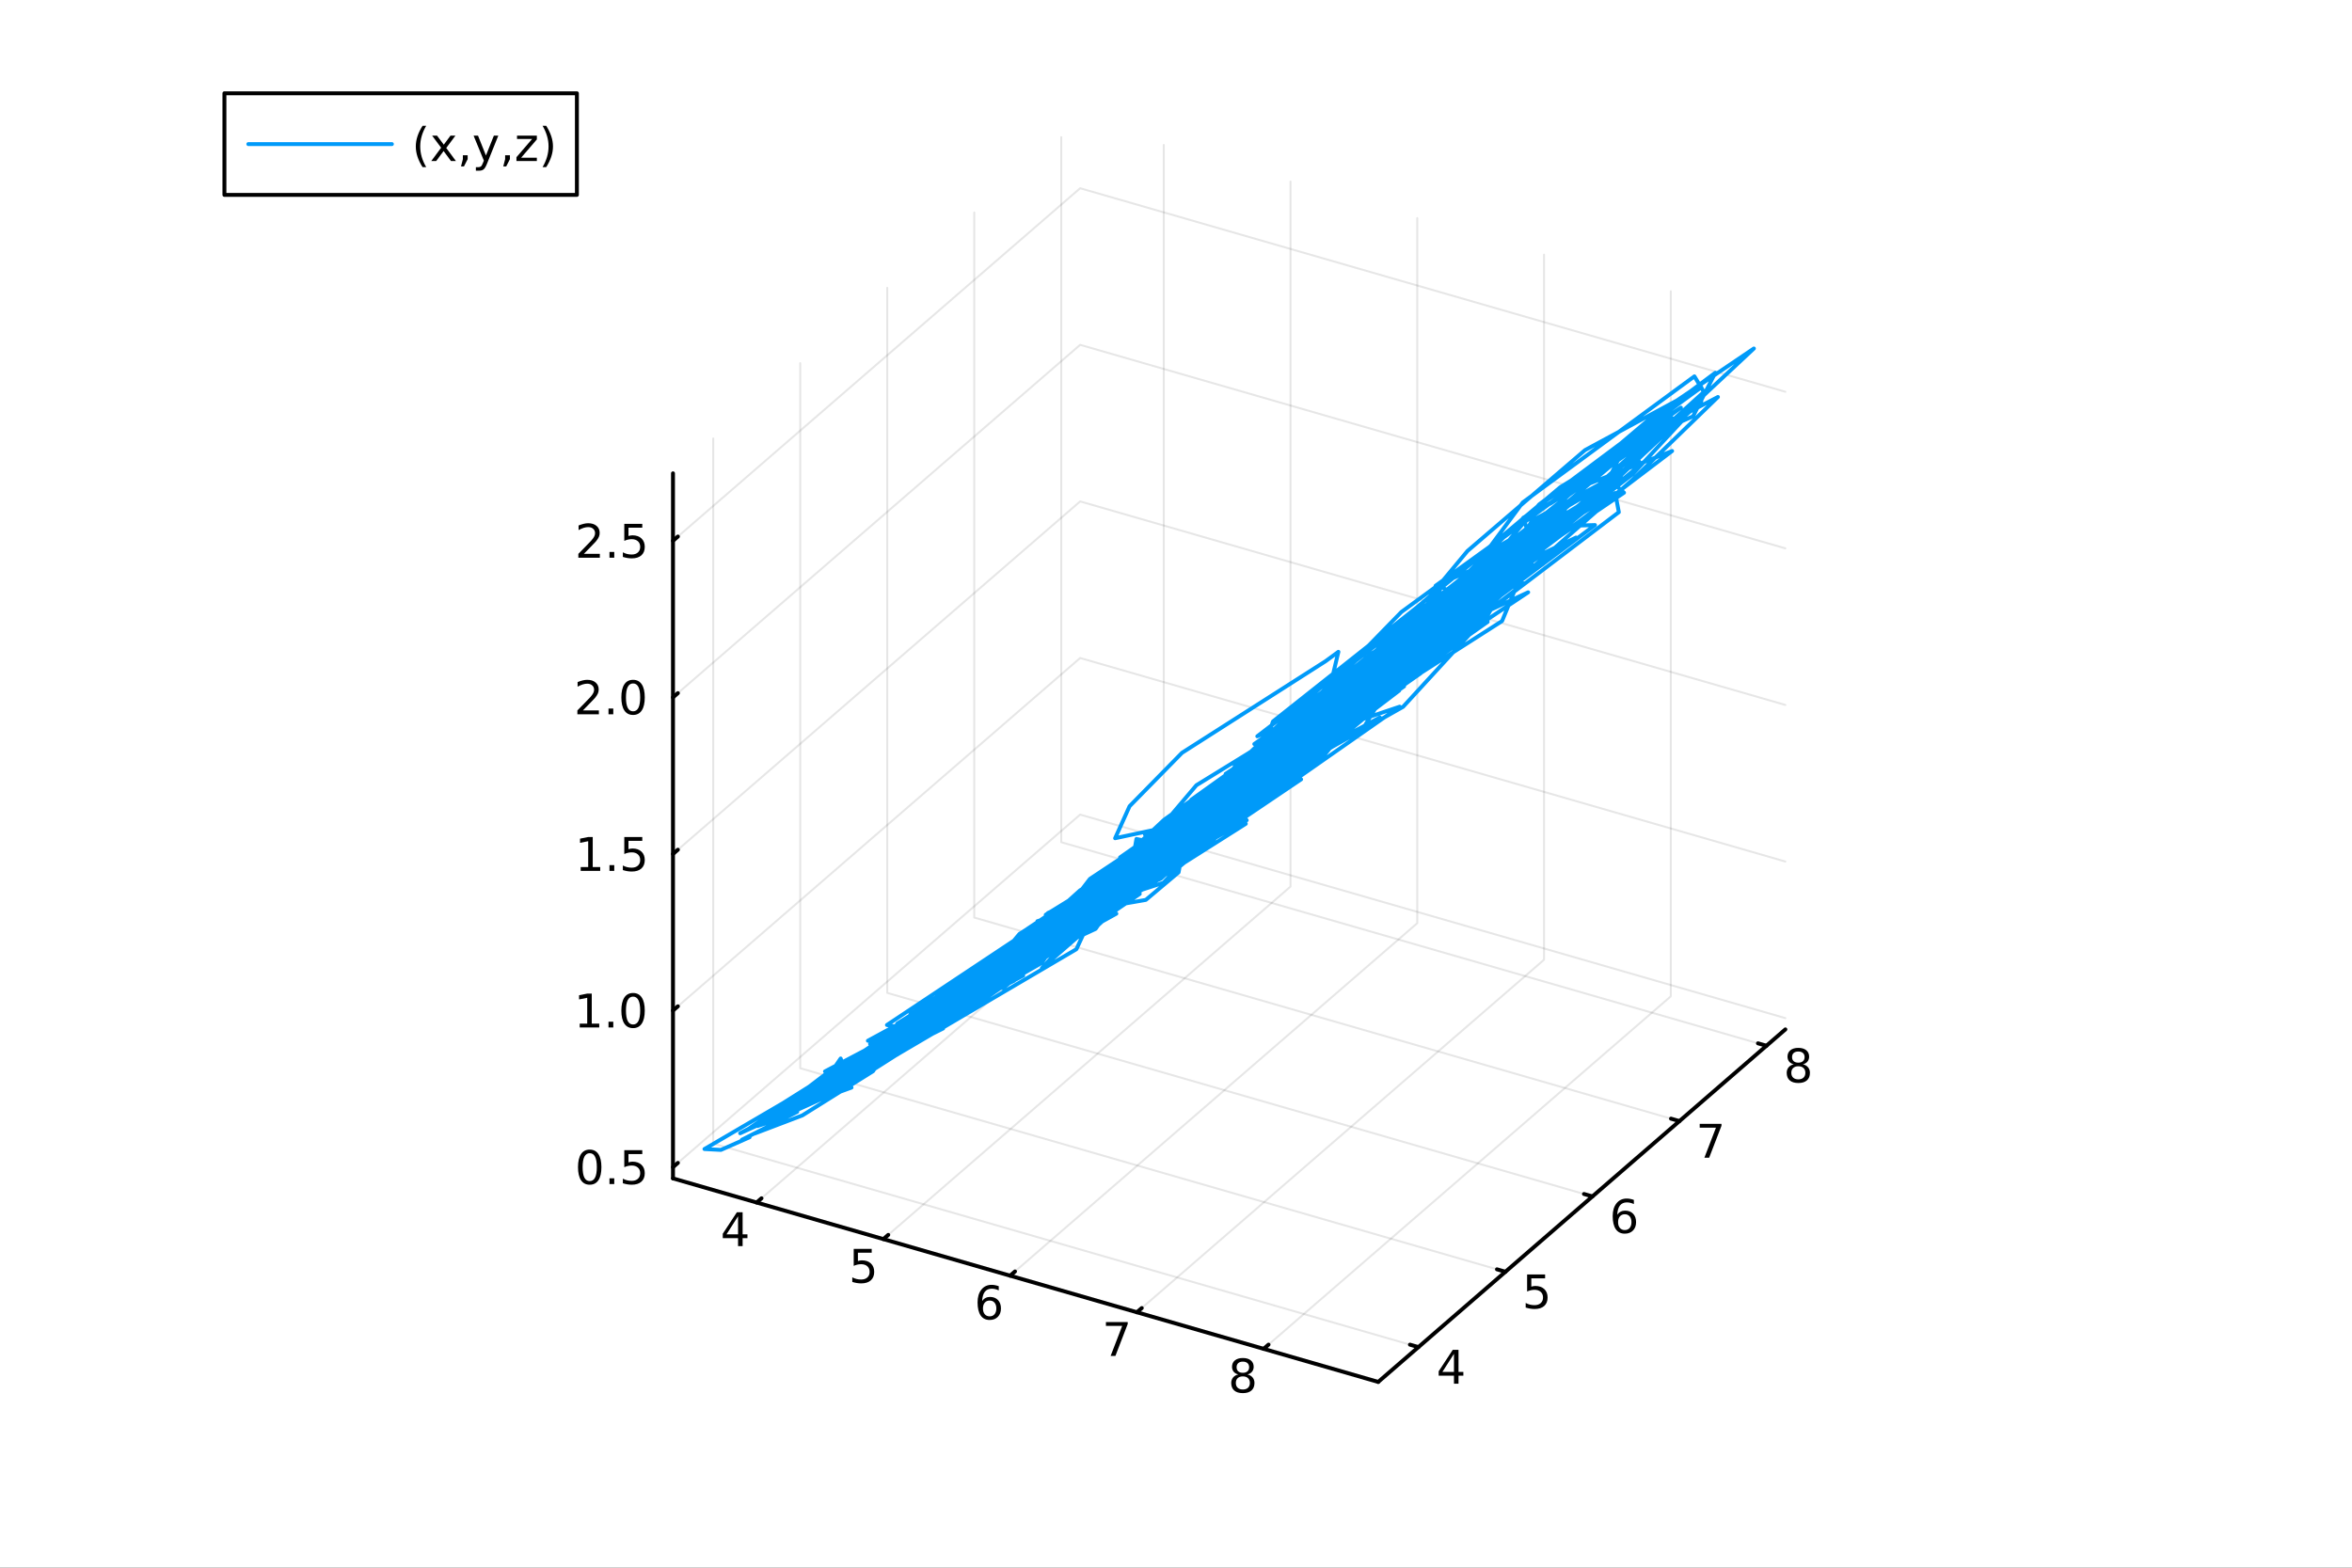 <?xml version="1.0" encoding="utf-8"?>
<svg xmlns="http://www.w3.org/2000/svg" xmlns:xlink="http://www.w3.org/1999/xlink" width="600" height="400" viewBox="0 0 2400 1600">
<rect x="0" y="0" width="2400" height="1600" fill="#333333" stroke="none"/>
<defs>
  <clipPath id="clip790">
    <rect x="0" y="0" width="2400" height="1600"/>
  </clipPath>
</defs>
<path clip-path="url(#clip790)" d="M0 1600 L2400 1600 L2400 0 L0 0  Z" fill="#ffffff" fill-rule="evenodd" fill-opacity="1"/>
<defs>
  <clipPath id="clip791">
    <rect x="480" y="0" width="1681" height="1600"/>
  </clipPath>
</defs>
<defs>
  <clipPath id="clip792">
    <rect x="155" y="47" width="2198" height="1440"/>
  </clipPath>
</defs>
<path clip-path="url(#clip792)" d="M-1367.32 2760.75 L-1367.32 2453.19 L-1217.97 2299.41 L-959.284 2388.2 L-959.284 2695.75 L-1108.64 2849.53 L-1367.32 2760.75  Z" fill="#ffffff" fill-rule="evenodd" fill-opacity="1"/>
<polyline clip-path="url(#clip792)" style="stroke:#000000; stroke-linecap:round; stroke-linejoin:round; stroke-width:2; stroke-opacity:0.1; fill:none" points="772.049,1227.31 1187.51,867.511 1187.51,147.909 "/>
<polyline clip-path="url(#clip792)" style="stroke:#000000; stroke-linecap:round; stroke-linejoin:round; stroke-width:2; stroke-opacity:0.1; fill:none" points="901.391,1264.65 1316.85,904.849 1316.85,185.247 "/>
<polyline clip-path="url(#clip792)" style="stroke:#000000; stroke-linecap:round; stroke-linejoin:round; stroke-width:2; stroke-opacity:0.1; fill:none" points="1030.73,1301.99 1446.2,942.186 1446.2,222.585 "/>
<polyline clip-path="url(#clip792)" style="stroke:#000000; stroke-linecap:round; stroke-linejoin:round; stroke-width:2; stroke-opacity:0.1; fill:none" points="1160.07,1339.33 1575.54,979.524 1575.54,259.922 "/>
<polyline clip-path="url(#clip792)" style="stroke:#000000; stroke-linecap:round; stroke-linejoin:round; stroke-width:2; stroke-opacity:0.1; fill:none" points="1289.42,1376.66 1704.88,1016.86 1704.88,297.26 "/>
<polyline clip-path="url(#clip792)" style="stroke:#000000; stroke-linecap:round; stroke-linejoin:round; stroke-width:2; stroke-opacity:0.1; fill:none" points="1447.38,1374.86 727.776,1167.13 727.776,447.532 "/>
<polyline clip-path="url(#clip792)" style="stroke:#000000; stroke-linecap:round; stroke-linejoin:round; stroke-width:2; stroke-opacity:0.1; fill:none" points="1536.16,1297.98 816.559,1090.25 816.559,370.643 "/>
<polyline clip-path="url(#clip792)" style="stroke:#000000; stroke-linecap:round; stroke-linejoin:round; stroke-width:2; stroke-opacity:0.1; fill:none" points="1624.94,1221.09 905.342,1013.36 905.342,293.755 "/>
<polyline clip-path="url(#clip792)" style="stroke:#000000; stroke-linecap:round; stroke-linejoin:round; stroke-width:2; stroke-opacity:0.1; fill:none" points="1713.73,1144.2 994.125,936.468 994.125,216.867 "/>
<polyline clip-path="url(#clip792)" style="stroke:#000000; stroke-linecap:round; stroke-linejoin:round; stroke-width:2; stroke-opacity:0.1; fill:none" points="1802.51,1067.31 1082.91,859.58 1082.91,139.978 "/>
<polyline clip-path="url(#clip792)" style="stroke:#000000; stroke-linecap:round; stroke-linejoin:round; stroke-width:2; stroke-opacity:0.1; fill:none" points="686.728,1191.18 1102.19,831.381 1821.79,1039.11 "/>
<polyline clip-path="url(#clip792)" style="stroke:#000000; stroke-linecap:round; stroke-linejoin:round; stroke-width:2; stroke-opacity:0.1; fill:none" points="686.728,1031.37 1102.19,671.566 1821.79,879.297 "/>
<polyline clip-path="url(#clip792)" style="stroke:#000000; stroke-linecap:round; stroke-linejoin:round; stroke-width:2; stroke-opacity:0.1; fill:none" points="686.728,871.552 1102.19,511.751 1821.79,719.482 "/>
<polyline clip-path="url(#clip792)" style="stroke:#000000; stroke-linecap:round; stroke-linejoin:round; stroke-width:2; stroke-opacity:0.1; fill:none" points="686.728,711.737 1102.19,351.936 1821.79,559.667 "/>
<polyline clip-path="url(#clip792)" style="stroke:#000000; stroke-linecap:round; stroke-linejoin:round; stroke-width:2; stroke-opacity:0.1; fill:none" points="686.728,551.922 1102.19,192.121 1821.79,399.852 "/>
<polyline clip-path="url(#clip790)" style="stroke:#000000; stroke-linecap:round; stroke-linejoin:round; stroke-width:4; stroke-opacity:1; fill:none" points="686.728,1202.68 1406.33,1410.41 "/>
<polyline clip-path="url(#clip790)" style="stroke:#000000; stroke-linecap:round; stroke-linejoin:round; stroke-width:4; stroke-opacity:1; fill:none" points="772.049,1227.31 777.035,1222.99 "/>
<polyline clip-path="url(#clip790)" style="stroke:#000000; stroke-linecap:round; stroke-linejoin:round; stroke-width:4; stroke-opacity:1; fill:none" points="901.391,1264.65 906.377,1260.33 "/>
<polyline clip-path="url(#clip790)" style="stroke:#000000; stroke-linecap:round; stroke-linejoin:round; stroke-width:4; stroke-opacity:1; fill:none" points="1030.73,1301.99 1035.72,1297.67 "/>
<polyline clip-path="url(#clip790)" style="stroke:#000000; stroke-linecap:round; stroke-linejoin:round; stroke-width:4; stroke-opacity:1; fill:none" points="1160.07,1339.33 1165.06,1335.01 "/>
<polyline clip-path="url(#clip790)" style="stroke:#000000; stroke-linecap:round; stroke-linejoin:round; stroke-width:4; stroke-opacity:1; fill:none" points="1289.42,1376.66 1294.4,1372.35 "/>
<path clip-path="url(#clip790)" d="M753.117 1241.35 L741.311 1259.8 L753.117 1259.8 L753.117 1241.35 M751.89 1237.27 L757.769 1237.27 L757.769 1259.8 L762.7 1259.8 L762.7 1263.68 L757.769 1263.68 L757.769 1271.83 L753.117 1271.83 L753.117 1263.68 L737.515 1263.68 L737.515 1259.17 L751.89 1237.27 Z" fill="#000000" fill-rule="nonzero" fill-opacity="1" /><path clip-path="url(#clip790)" d="M871.139 1274.61 L889.496 1274.61 L889.496 1278.55 L875.422 1278.55 L875.422 1287.02 Q876.44 1286.67 877.459 1286.51 Q878.477 1286.32 879.496 1286.32 Q885.283 1286.32 888.662 1289.49 Q892.042 1292.67 892.042 1298.08 Q892.042 1303.66 888.57 1306.76 Q885.098 1309.84 878.778 1309.84 Q876.602 1309.84 874.334 1309.47 Q872.088 1309.1 869.681 1308.36 L869.681 1303.66 Q871.764 1304.79 873.986 1305.35 Q876.209 1305.91 878.686 1305.91 Q882.69 1305.91 885.028 1303.8 Q887.366 1301.69 887.366 1298.08 Q887.366 1294.47 885.028 1292.36 Q882.69 1290.26 878.686 1290.26 Q876.811 1290.26 874.936 1290.67 Q873.084 1291.09 871.139 1291.97 L871.139 1274.61 Z" fill="#000000" fill-rule="nonzero" fill-opacity="1" /><path clip-path="url(#clip790)" d="M1009.86 1327.36 Q1006.71 1327.36 1004.86 1329.52 Q1003.03 1331.67 1003.03 1335.42 Q1003.03 1339.15 1004.86 1341.32 Q1006.71 1343.48 1009.86 1343.48 Q1013 1343.48 1014.83 1341.32 Q1016.68 1339.15 1016.68 1335.42 Q1016.68 1331.67 1014.83 1329.52 Q1013 1327.36 1009.86 1327.36 M1019.14 1312.71 L1019.14 1316.97 Q1017.38 1316.14 1015.57 1315.7 Q1013.79 1315.26 1012.03 1315.26 Q1007.4 1315.26 1004.95 1318.38 Q1002.52 1321.51 1002.17 1327.83 Q1003.54 1325.81 1005.6 1324.75 Q1007.66 1323.66 1010.13 1323.66 Q1015.34 1323.66 1018.35 1326.83 Q1021.38 1329.98 1021.38 1335.42 Q1021.38 1340.74 1018.24 1343.96 Q1015.09 1347.18 1009.86 1347.18 Q1003.86 1347.18 1000.69 1342.6 Q997.518 1337.99 997.518 1329.26 Q997.518 1321.07 1001.41 1316.21 Q1005.3 1311.32 1011.85 1311.32 Q1013.61 1311.32 1015.39 1311.67 Q1017.19 1312.02 1019.14 1312.71 Z" fill="#000000" fill-rule="nonzero" fill-opacity="1" /><path clip-path="url(#clip790)" d="M1128.5 1349.29 L1150.73 1349.29 L1150.73 1351.28 L1138.18 1383.85 L1133.3 1383.85 L1145.1 1353.22 L1128.5 1353.22 L1128.5 1349.29 Z" fill="#000000" fill-rule="nonzero" fill-opacity="1" /><path clip-path="url(#clip790)" d="M1268.22 1404.77 Q1264.88 1404.77 1262.96 1406.55 Q1261.06 1408.34 1261.06 1411.46 Q1261.06 1414.59 1262.96 1416.37 Q1264.88 1418.15 1268.22 1418.15 Q1271.55 1418.15 1273.47 1416.37 Q1275.39 1414.56 1275.39 1411.46 Q1275.39 1408.34 1273.47 1406.55 Q1271.57 1404.77 1268.22 1404.77 M1263.54 1402.78 Q1260.53 1402.04 1258.84 1399.98 Q1257.17 1397.92 1257.17 1394.96 Q1257.17 1390.81 1260.11 1388.41 Q1263.08 1386 1268.22 1386 Q1273.38 1386 1276.32 1388.41 Q1279.26 1390.81 1279.26 1394.96 Q1279.26 1397.92 1277.57 1399.98 Q1275.9 1402.04 1272.91 1402.78 Q1276.29 1403.57 1278.17 1405.86 Q1280.07 1408.15 1280.07 1411.46 Q1280.07 1416.48 1276.99 1419.17 Q1273.93 1421.85 1268.22 1421.85 Q1262.5 1421.85 1259.42 1419.17 Q1256.36 1416.48 1256.36 1411.46 Q1256.36 1408.15 1258.26 1405.86 Q1260.16 1403.57 1263.54 1402.78 M1261.83 1395.4 Q1261.83 1398.08 1263.49 1399.59 Q1265.18 1401.09 1268.22 1401.09 Q1271.23 1401.09 1272.91 1399.59 Q1274.63 1398.08 1274.63 1395.4 Q1274.63 1392.71 1272.91 1391.21 Q1271.23 1389.7 1268.22 1389.7 Q1265.18 1389.7 1263.49 1391.21 Q1261.83 1392.71 1261.83 1395.4 Z" fill="#000000" fill-rule="nonzero" fill-opacity="1" /><polyline clip-path="url(#clip790)" style="stroke:#000000; stroke-linecap:round; stroke-linejoin:round; stroke-width:4; stroke-opacity:1; fill:none" points="1406.33,1410.41 1821.79,1050.61 "/>
<polyline clip-path="url(#clip790)" style="stroke:#000000; stroke-linecap:round; stroke-linejoin:round; stroke-width:4; stroke-opacity:1; fill:none" points="1447.38,1374.86 1438.74,1372.37 "/>
<polyline clip-path="url(#clip790)" style="stroke:#000000; stroke-linecap:round; stroke-linejoin:round; stroke-width:4; stroke-opacity:1; fill:none" points="1536.16,1297.98 1527.53,1295.48 "/>
<polyline clip-path="url(#clip790)" style="stroke:#000000; stroke-linecap:round; stroke-linejoin:round; stroke-width:4; stroke-opacity:1; fill:none" points="1624.94,1221.09 1616.31,1218.6 "/>
<polyline clip-path="url(#clip790)" style="stroke:#000000; stroke-linecap:round; stroke-linejoin:round; stroke-width:4; stroke-opacity:1; fill:none" points="1713.73,1144.2 1705.09,1141.71 "/>
<polyline clip-path="url(#clip790)" style="stroke:#000000; stroke-linecap:round; stroke-linejoin:round; stroke-width:4; stroke-opacity:1; fill:none" points="1802.51,1067.31 1793.87,1064.82 "/>
<path clip-path="url(#clip790)" d="M1483.64 1381.72 L1471.83 1400.17 L1483.64 1400.17 L1483.64 1381.72 M1482.41 1377.65 L1488.29 1377.65 L1488.29 1400.17 L1493.22 1400.17 L1493.22 1404.06 L1488.29 1404.06 L1488.29 1412.21 L1483.64 1412.21 L1483.64 1404.06 L1468.04 1404.06 L1468.04 1399.55 L1482.41 1377.65 Z" fill="#000000" fill-rule="nonzero" fill-opacity="1" /><path clip-path="url(#clip790)" d="M1558.28 1300.76 L1576.64 1300.76 L1576.64 1304.7 L1562.56 1304.7 L1562.56 1313.17 Q1563.58 1312.82 1564.6 1312.66 Q1565.62 1312.47 1566.64 1312.47 Q1572.42 1312.47 1575.8 1315.65 Q1579.18 1318.82 1579.18 1324.23 Q1579.18 1329.81 1575.71 1332.91 Q1572.24 1335.99 1565.92 1335.99 Q1563.74 1335.99 1561.47 1335.62 Q1559.23 1335.25 1556.82 1334.51 L1556.82 1329.81 Q1558.9 1330.95 1561.13 1331.5 Q1563.35 1332.06 1565.83 1332.06 Q1569.83 1332.06 1572.17 1329.95 Q1574.51 1327.84 1574.51 1324.23 Q1574.51 1320.62 1572.17 1318.52 Q1569.83 1316.41 1565.83 1316.41 Q1563.95 1316.41 1562.08 1316.83 Q1560.22 1317.24 1558.28 1318.12 L1558.28 1300.76 Z" fill="#000000" fill-rule="nonzero" fill-opacity="1" /><path clip-path="url(#clip790)" d="M1657.94 1239.29 Q1654.79 1239.29 1652.94 1241.44 Q1651.11 1243.6 1651.11 1247.35 Q1651.11 1251.07 1652.94 1253.25 Q1654.79 1255.4 1657.94 1255.4 Q1661.09 1255.4 1662.92 1253.25 Q1664.77 1251.07 1664.77 1247.35 Q1664.77 1243.6 1662.92 1241.44 Q1661.09 1239.29 1657.94 1239.29 M1667.22 1224.64 L1667.22 1228.9 Q1665.46 1228.06 1663.66 1227.62 Q1661.88 1227.18 1660.12 1227.18 Q1655.49 1227.18 1653.03 1230.31 Q1650.6 1233.43 1650.26 1239.75 Q1651.62 1237.74 1653.68 1236.67 Q1655.74 1235.59 1658.22 1235.59 Q1663.43 1235.59 1666.44 1238.76 Q1669.47 1241.91 1669.47 1247.35 Q1669.47 1252.67 1666.32 1255.89 Q1663.17 1259.1 1657.94 1259.1 Q1651.95 1259.1 1648.77 1254.52 Q1645.6 1249.91 1645.6 1241.19 Q1645.6 1232.99 1649.49 1228.13 Q1653.38 1223.25 1659.93 1223.25 Q1661.69 1223.25 1663.47 1223.6 Q1665.28 1223.94 1667.22 1224.64 Z" fill="#000000" fill-rule="nonzero" fill-opacity="1" /><path clip-path="url(#clip790)" d="M1734.39 1146.98 L1756.61 1146.98 L1756.61 1148.98 L1744.06 1181.54 L1739.18 1181.54 L1750.98 1150.92 L1734.39 1150.92 L1734.39 1146.98 Z" fill="#000000" fill-rule="nonzero" fill-opacity="1" /><path clip-path="url(#clip790)" d="M1835.02 1088.24 Q1831.69 1088.24 1829.77 1090.03 Q1827.87 1091.81 1827.87 1094.93 Q1827.87 1098.06 1829.77 1099.84 Q1831.69 1101.62 1835.02 1101.62 Q1838.35 1101.62 1840.28 1099.84 Q1842.2 1098.04 1842.2 1094.93 Q1842.2 1091.81 1840.28 1090.03 Q1838.38 1088.24 1835.02 1088.24 M1830.35 1086.25 Q1827.34 1085.51 1825.65 1083.45 Q1823.98 1081.39 1823.98 1078.43 Q1823.98 1074.29 1826.92 1071.88 Q1829.88 1069.47 1835.02 1069.47 Q1840.18 1069.47 1843.12 1071.88 Q1846.06 1074.29 1846.06 1078.43 Q1846.06 1081.39 1844.37 1083.45 Q1842.71 1085.51 1839.72 1086.25 Q1843.1 1087.04 1844.98 1089.33 Q1846.87 1091.62 1846.87 1094.93 Q1846.87 1099.96 1843.79 1102.64 Q1840.74 1105.33 1835.02 1105.33 Q1829.3 1105.33 1826.23 1102.64 Q1823.17 1099.96 1823.17 1094.93 Q1823.17 1091.62 1825.07 1089.33 Q1826.97 1087.04 1830.35 1086.25 M1828.63 1078.87 Q1828.63 1081.55 1830.3 1083.06 Q1831.99 1084.56 1835.02 1084.56 Q1838.03 1084.56 1839.72 1083.06 Q1841.43 1081.55 1841.43 1078.87 Q1841.43 1076.18 1839.72 1074.68 Q1838.03 1073.18 1835.02 1073.18 Q1831.99 1073.18 1830.3 1074.68 Q1828.63 1076.18 1828.63 1078.87 Z" fill="#000000" fill-rule="nonzero" fill-opacity="1" /><polyline clip-path="url(#clip790)" style="stroke:#000000; stroke-linecap:round; stroke-linejoin:round; stroke-width:4; stroke-opacity:1; fill:none" points="686.728,1202.68 686.728,483.08 "/>
<polyline clip-path="url(#clip790)" style="stroke:#000000; stroke-linecap:round; stroke-linejoin:round; stroke-width:4; stroke-opacity:1; fill:none" points="686.728,1191.18 691.714,1186.86 "/>
<polyline clip-path="url(#clip790)" style="stroke:#000000; stroke-linecap:round; stroke-linejoin:round; stroke-width:4; stroke-opacity:1; fill:none" points="686.728,1031.37 691.714,1027.05 "/>
<polyline clip-path="url(#clip790)" style="stroke:#000000; stroke-linecap:round; stroke-linejoin:round; stroke-width:4; stroke-opacity:1; fill:none" points="686.728,871.552 691.714,867.234 "/>
<polyline clip-path="url(#clip790)" style="stroke:#000000; stroke-linecap:round; stroke-linejoin:round; stroke-width:4; stroke-opacity:1; fill:none" points="686.728,711.737 691.714,707.419 "/>
<polyline clip-path="url(#clip790)" style="stroke:#000000; stroke-linecap:round; stroke-linejoin:round; stroke-width:4; stroke-opacity:1; fill:none" points="686.728,551.922 691.714,547.605 "/>
<path clip-path="url(#clip790)" d="M601.748 1176.98 Q598.137 1176.98 596.308 1180.54 Q594.503 1184.09 594.503 1191.22 Q594.503 1198.32 596.308 1201.89 Q598.137 1205.43 601.748 1205.43 Q605.382 1205.43 607.188 1201.89 Q609.017 1198.32 609.017 1191.22 Q609.017 1184.09 607.188 1180.54 Q605.382 1176.98 601.748 1176.98 M601.748 1173.28 Q607.558 1173.28 610.614 1177.88 Q613.692 1182.47 613.692 1191.22 Q613.692 1199.94 610.614 1204.55 Q607.558 1209.13 601.748 1209.13 Q595.938 1209.13 592.859 1204.55 Q589.804 1199.94 589.804 1191.22 Q589.804 1182.47 592.859 1177.88 Q595.938 1173.28 601.748 1173.28 Z" fill="#000000" fill-rule="nonzero" fill-opacity="1" /><path clip-path="url(#clip790)" d="M621.91 1202.58 L626.794 1202.58 L626.794 1208.46 L621.91 1208.46 L621.91 1202.58 Z" fill="#000000" fill-rule="nonzero" fill-opacity="1" /><path clip-path="url(#clip790)" d="M637.026 1173.9 L655.382 1173.9 L655.382 1177.84 L641.308 1177.84 L641.308 1186.31 Q642.327 1185.96 643.345 1185.8 Q644.364 1185.61 645.382 1185.61 Q651.169 1185.61 654.549 1188.79 Q657.928 1191.96 657.928 1197.37 Q657.928 1202.95 654.456 1206.05 Q650.984 1209.13 644.664 1209.13 Q642.489 1209.13 640.22 1208.76 Q637.975 1208.39 635.567 1207.65 L635.567 1202.95 Q637.651 1204.09 639.873 1204.64 Q642.095 1205.2 644.572 1205.2 Q648.576 1205.2 650.914 1203.09 Q653.252 1200.98 653.252 1197.37 Q653.252 1193.76 650.914 1191.66 Q648.576 1189.55 644.572 1189.55 Q642.697 1189.55 640.822 1189.97 Q638.97 1190.38 637.026 1191.26 L637.026 1173.9 Z" fill="#000000" fill-rule="nonzero" fill-opacity="1" /><path clip-path="url(#clip790)" d="M591.563 1044.71 L599.202 1044.71 L599.202 1018.35 L590.892 1020.01 L590.892 1015.75 L599.155 1014.09 L603.831 1014.09 L603.831 1044.71 L611.47 1044.71 L611.47 1048.65 L591.563 1048.65 L591.563 1044.71 Z" fill="#000000" fill-rule="nonzero" fill-opacity="1" /><path clip-path="url(#clip790)" d="M620.915 1042.77 L625.799 1042.77 L625.799 1048.65 L620.915 1048.65 L620.915 1042.77 Z" fill="#000000" fill-rule="nonzero" fill-opacity="1" /><path clip-path="url(#clip790)" d="M645.984 1017.17 Q642.373 1017.17 640.544 1020.73 Q638.739 1024.27 638.739 1031.4 Q638.739 1038.51 640.544 1042.07 Q642.373 1045.61 645.984 1045.61 Q649.618 1045.61 651.424 1042.07 Q653.252 1038.51 653.252 1031.4 Q653.252 1024.27 651.424 1020.73 Q649.618 1017.17 645.984 1017.17 M645.984 1013.46 Q651.794 1013.46 654.85 1018.07 Q657.928 1022.65 657.928 1031.4 Q657.928 1040.13 654.85 1044.73 Q651.794 1049.32 645.984 1049.32 Q640.174 1049.32 637.095 1044.73 Q634.04 1040.13 634.04 1031.4 Q634.04 1022.65 637.095 1018.07 Q640.174 1013.46 645.984 1013.46 Z" fill="#000000" fill-rule="nonzero" fill-opacity="1" /><path clip-path="url(#clip790)" d="M592.558 884.897 L600.197 884.897 L600.197 858.531 L591.887 860.198 L591.887 855.938 L600.151 854.272 L604.827 854.272 L604.827 884.897 L612.466 884.897 L612.466 888.832 L592.558 888.832 L592.558 884.897 Z" fill="#000000" fill-rule="nonzero" fill-opacity="1" /><path clip-path="url(#clip790)" d="M621.91 882.952 L626.794 882.952 L626.794 888.832 L621.91 888.832 L621.91 882.952 Z" fill="#000000" fill-rule="nonzero" fill-opacity="1" /><path clip-path="url(#clip790)" d="M637.026 854.272 L655.382 854.272 L655.382 858.207 L641.308 858.207 L641.308 866.679 Q642.327 866.332 643.345 866.17 Q644.364 865.985 645.382 865.985 Q651.169 865.985 654.549 869.156 Q657.928 872.327 657.928 877.744 Q657.928 883.323 654.456 886.424 Q650.984 889.503 644.664 889.503 Q642.489 889.503 640.22 889.133 Q637.975 888.762 635.567 888.022 L635.567 883.323 Q637.651 884.457 639.873 885.012 Q642.095 885.568 644.572 885.568 Q648.576 885.568 650.914 883.461 Q653.252 881.355 653.252 877.744 Q653.252 874.133 650.914 872.026 Q648.576 869.92 644.572 869.92 Q642.697 869.92 640.822 870.337 Q638.97 870.753 637.026 871.633 L637.026 854.272 Z" fill="#000000" fill-rule="nonzero" fill-opacity="1" /><path clip-path="url(#clip790)" d="M594.78 725.082 L611.1 725.082 L611.1 729.017 L589.156 729.017 L589.156 725.082 Q591.818 722.327 596.401 717.698 Q601.007 713.045 602.188 711.702 Q604.433 709.179 605.313 707.443 Q606.216 705.684 606.216 703.994 Q606.216 701.239 604.271 699.503 Q602.35 697.767 599.248 697.767 Q597.049 697.767 594.595 698.531 Q592.165 699.295 589.387 700.846 L589.387 696.124 Q592.211 694.989 594.665 694.411 Q597.118 693.832 599.155 693.832 Q604.526 693.832 607.72 696.517 Q610.915 699.202 610.915 703.693 Q610.915 705.823 610.104 707.744 Q609.317 709.642 607.211 712.235 Q606.632 712.906 603.53 716.124 Q600.429 719.318 594.78 725.082 Z" fill="#000000" fill-rule="nonzero" fill-opacity="1" /><path clip-path="url(#clip790)" d="M620.915 723.137 L625.799 723.137 L625.799 729.017 L620.915 729.017 L620.915 723.137 Z" fill="#000000" fill-rule="nonzero" fill-opacity="1" /><path clip-path="url(#clip790)" d="M645.984 697.536 Q642.373 697.536 640.544 701.1 Q638.739 704.642 638.739 711.772 Q638.739 718.878 640.544 722.443 Q642.373 725.985 645.984 725.985 Q649.618 725.985 651.424 722.443 Q653.252 718.878 653.252 711.772 Q653.252 704.642 651.424 701.1 Q649.618 697.536 645.984 697.536 M645.984 693.832 Q651.794 693.832 654.85 698.438 Q657.928 703.022 657.928 711.772 Q657.928 720.499 654.85 725.105 Q651.794 729.688 645.984 729.688 Q640.174 729.688 637.095 725.105 Q634.04 720.499 634.04 711.772 Q634.04 703.022 637.095 698.438 Q640.174 693.832 645.984 693.832 Z" fill="#000000" fill-rule="nonzero" fill-opacity="1" /><path clip-path="url(#clip790)" d="M595.776 565.267 L612.095 565.267 L612.095 569.202 L590.151 569.202 L590.151 565.267 Q592.813 562.512 597.396 557.883 Q602.003 553.23 603.183 551.887 Q605.429 549.364 606.308 547.628 Q607.211 545.869 607.211 544.179 Q607.211 541.425 605.267 539.688 Q603.345 537.952 600.243 537.952 Q598.044 537.952 595.591 538.716 Q593.16 539.48 590.382 541.031 L590.382 536.309 Q593.206 535.175 595.66 534.596 Q598.114 534.017 600.151 534.017 Q605.521 534.017 608.716 536.702 Q611.91 539.388 611.91 543.878 Q611.91 546.008 611.1 547.929 Q610.313 549.827 608.206 552.42 Q607.628 553.091 604.526 556.309 Q601.424 559.503 595.776 565.267 Z" fill="#000000" fill-rule="nonzero" fill-opacity="1" /><path clip-path="url(#clip790)" d="M621.91 563.323 L626.794 563.323 L626.794 569.202 L621.91 569.202 L621.91 563.323 Z" fill="#000000" fill-rule="nonzero" fill-opacity="1" /><path clip-path="url(#clip790)" d="M637.026 534.642 L655.382 534.642 L655.382 538.577 L641.308 538.577 L641.308 547.05 Q642.327 546.702 643.345 546.54 Q644.364 546.355 645.382 546.355 Q651.169 546.355 654.549 549.526 Q657.928 552.698 657.928 558.114 Q657.928 563.693 654.456 566.795 Q650.984 569.873 644.664 569.873 Q642.489 569.873 640.22 569.503 Q637.975 569.133 635.567 568.392 L635.567 563.693 Q637.651 564.827 639.873 565.383 Q642.095 565.938 644.572 565.938 Q648.576 565.938 650.914 563.832 Q653.252 561.725 653.252 558.114 Q653.252 554.503 650.914 552.397 Q648.576 550.29 644.572 550.29 Q642.697 550.29 640.822 550.707 Q638.97 551.124 637.026 552.003 L637.026 534.642 Z" fill="#000000" fill-rule="nonzero" fill-opacity="1" /><polyline clip-path="url(#clip792)" style="stroke:#009af9; stroke-linecap:round; stroke-linejoin:round; stroke-width:4; stroke-opacity:1; fill:none" points="1031.22,980.898 1046.53,973.773 1054.64,970.011 1069.36,963.058 1081.26,957.357 1066.15,964.473 1063.77,965.64 1046.97,973.676 1049.64,972.575 1064.16,965.785 1085.61,955.445 1090.05,953.02 1090.11,952.599 1090.32,952.074 1106.54,943.765 1106.74,942.882 1111.61,939.571 1059.79,964.068 1076.16,955.941 1065.83,961.323 1079.75,954.557 1094.3,946.761 1130.13,928.324 1104.83,938.562 1092.01,943.811 1116.66,930.918 1177.1,896.443 1144.31,908.496 1073.59,944.55 1073.44,948.926 1067.06,954.664 1075.54,951.072 1095.79,941.39 1106.53,933.724 1100.89,939.229 1039.87,973.463 1060.48,965.432 1162.23,905.693 1333.13,782.707 1291.84,790.81 1259.3,802.786 1247.12,817.841 1235.85,826.78 1199.51,857.092 1175.6,875.074 1264.82,819.718 1321.81,777.306 1226.65,833.621 1214.44,844.92 1151.38,884.324 1140.07,879.347 1193.14,843.7 1137.88,855.502 1152.61,822.868 1206.15,768.32 1352.59,674.857 1365.71,665.26 1356.11,705.581 1261.79,778.661 1295.47,773.629 1358.19,736.562 1290.65,779.789 1264.49,800.745 1247.99,818.824 1208.19,848.022 1261.09,824.197 1205.39,854.645 1234.58,830.682 1220.4,843.484 1140.12,893.638 1103.4,940.118 1298.68,807.729 1224.85,850.704 1303.96,808.938 1209.5,828.855 1282.07,795.629 1354.27,744.99 1384.3,715.72 1272.98,801.919 1239.95,827.564 1192.17,851.871 1208.43,842.929 1136.08,898.001 1113.46,929.129 1082.7,940.295 1159.58,888.977 1218.65,842.288 1349.22,762.358 1301.33,751.43 1151.49,871.145 1189.07,871.362 1178.61,874.846 1178.13,877.549 1279.39,799.054 1262.01,808.942 1333.93,758.433 1384.3,713.639 1485.96,645.033 1519.88,604.861 1540.87,579.497 1437.69,634.865 1329.08,729.097 1296.29,755.722 1230.68,815.827 1258,805.316 1197.47,850.58 1213.88,852.056 1123.03,905.294 1079.65,940.735 1053.58,961.415 1095.15,944 1178.23,895.74 1204.71,870.145 1240.48,841.894 1334.69,763.115 1264.24,798.264 1264.87,794.954 1191.34,847.295 1238.22,827.742 1142.91,894.438 1075.09,939.092 1161.14,900.238 1127.7,912.842 1075,938.958 1049.57,971.491 1063.11,962.889 1020.97,983.225 992.078,1009.72 930.452,1042.63 982.292,1020.8 1056.5,979.02 1014.14,996.57 983.199,1012.77 1099.32,943.128 1114.91,924.14 1111.88,919.562 1201.36,864.539 1193.15,858.471 1244.47,837.86 1258.12,821.976 1089.36,937.127 1031.41,979.449 1191.69,885.126 1190.58,873.819 1170.64,879.52 1310.78,767.086 1172.06,864.187 1372.15,738.866 1461.01,663.187 1396.31,694.113 1479.23,630.333 1364.37,724.855 1446.41,666.592 1346.17,759.132 1325.99,760.331 1344.6,750.585 1419.35,683.057 1418.31,666.923 1573.09,566.384 1446.38,654.744 1439.37,657.208 1301.57,761.256 1272.38,790.672 1226.58,828.315 1140.64,897.061 1093.2,931.26 1026.37,971.727 1080.59,952.835 993.117,998.967 1036.82,969.556 1021.43,981.756 1062,967.213 984.904,1008.18 885.625,1062.19 912.104,1050.53 879.839,1080.13 861.142,1089.33 857.809,1080.31 839.431,1107.13 860.077,1108 916.068,1072.11 924.101,1058.36 931.907,1049.98 913.188,1066.45 915.646,1059.73 976.821,1019.87 1002.52,1006.23 1005.5,1003.01 1102.8,952.677 1088.22,941.754 1085.91,946.998 1039.98,972.341 1042.85,985.608 1021.33,1000.12 987.096,1006.71 929.251,1048.35 973.295,1029.57 935.485,1046.41 884.828,1078.19 888.385,1077.23 923.686,1054.21 969.855,1035.3 1110.43,943.974 1182.27,891.516 1083.79,942.556 966.458,1023.31 1049.71,985.508 1030.87,988.381 987.585,1016.25 1089.98,956.067 1008.31,1001.18 1064.36,966.692 997.865,1006.59 946.199,1046.63 902.777,1064.86 853.276,1101.38 912.438,1076.26 940.032,1053.57 969.806,1038.2 993.606,1021.8 923.434,1056.18 1005.53,1015.56 1062.84,982.859 1074.45,965.906 1058.96,973.205 1029.06,992.365 1056.4,963.809 1126.82,908.469 1114.05,915.353 1040.64,970.653 1072.73,957.487 1177.19,893.938 1187.03,890.795 1029.12,997.253 1152.8,903.794 1347.53,775.445 1390.13,722.478 1478.67,631.412 1621.83,512.71 1499.71,596.849 1515.27,594.704 1479.53,617.23 1501.25,596.98 1604.37,513.18 1452.11,620.803 1466.95,634.962 1431.84,667.653 1377.44,705.691 1482.46,632.989 1482.93,623.953 1444.45,660.889 1409.49,672.975 1338.21,735.979 1257.91,794.929 1316.24,766.444 1335.18,765.09 1299.44,779.302 1272.41,789.578 1171.91,868.483 1032.23,965.48 991.24,1000.86 1069.36,965.974 1037.12,980.636 1083.78,950.021 1063.01,958.019 1150.35,905.195 1101.88,934.577 1259.14,840.56 1323.07,774.656 1365.66,724.383 1316.54,751.623 1229.28,816.493 1268.94,807.606 1187.26,864.093 1208.26,851.936 1284.32,794.643 1413.38,702.203 1430.27,690.143 1386.57,709.39 1412.15,700.873 1367.03,710.933 1175.64,851.992 1092.8,917.145 1078.5,944.26 1073.19,953.231 1185.07,891.447 1122.35,917.369 1056.53,965.44 1040.78,974.304 1067.16,966.559 1143.89,912.813 1219.91,858.324 1299.04,807.511 1285.44,809.801 1132.96,931.424 1216.27,852.215 1305.28,798.345 1271.7,809.302 1274.94,790.778 1252.51,816.465 1363.9,737.278 1470.83,643.864 1443.64,672.574 1418.16,679.337 1571.89,555.032 1736.04,409.784 1600.89,505.167 1536.88,565.096 1567.58,551.064 1471.74,614.219 1507.6,602.074 1462.4,642.851 1305.66,760.403 1237.2,811.72 1251.09,812.018 1280.01,792.118 1377.87,727.087 1299.85,781.591 1191.45,849.361 1093.51,922.852 1042.01,959.032 1184.52,896.802 1237.19,847.622 1250.78,822.762 1133.27,899.869 1123.92,921.27 1221.22,868.027 1201.98,873.392 1136.24,908.886 1143.14,894.308 1167.53,883.573 1150.33,903.978 1062.11,959.55 1078.91,951.754 1193.05,857.427 1272.09,801.631 1390.15,714.195 1380.87,694.57 1401.46,699.384 1425.57,679.834 1360.24,742.718 1287.58,783.384 1347.16,721.776 1509.72,612.725 1549.35,550.055 1421.34,641.837 1550.54,567.076 1454.78,629.42 1436.27,657.512 1346.83,729.078 1378.36,709.956 1358.45,730.067 1388.15,710.188 1256.13,795.454 1264.42,797.139 1265.3,805.679 1159.48,881.901 1217.27,846.831 1197.4,855.615 1202.63,859.312 1216.97,849.618 1124.11,899.174 1292.75,804.654 1315.8,776.212 1327.52,753.391 1375.26,722.085 1271.87,800.282 1195.74,848.065 1275.94,809.703 1347.05,738.978 1399.66,699.133 1347.22,723.537 1368.88,717.73 1455.04,649.493 1365.7,718.103 1350.3,718.024 1268.24,782.819 1188.01,846.526 1151.69,884.55 1224.42,851.751 1223.15,832.938 1108.95,908.685 1088.02,930.577 1070.77,950.309 1084.78,949.05 1024.06,989.259 960.671,1029.95 1090.02,956.707 1011.99,995.914 1030.04,982.455 1062.86,959.228 1036.71,980.074 1168.12,900.138 1210.66,859.175 1314.8,789.871 1345.13,741.956 1326.75,760.545 1264.22,787.045 1260.52,815.983 1273.65,808.327 1238.28,825.28 1152.34,878.848 1209.66,847.845 1191.94,853.704 1129.43,900.428 1091.43,934.008 1173.64,890.313 1135.74,905.105 1187.42,875.359 1099.3,930.017 1173.35,901.155 1191.08,884.03 1146.84,910.395 1204.98,860.572 1126.12,902.788 1112.49,914.821 1097.38,930.284 1088.46,932.548 1110.61,918.155 1027.69,990.39 902.869,1062.92 919.923,1058.06 959.233,1040.27 925.18,1060.35 876.778,1090.68 902.286,1075.66 797.711,1129.49 845.102,1114.62 880.119,1088.8 932.737,1056.68 1082.76,961.607 1142.51,916.83 1232.25,835.431 1282.23,802.206 1251.4,812.37 1277.54,790.881 1390.02,714.439 1436.6,687.888 1465.49,668.879 1266,793.436 1318.31,776.815 1385.02,718.29 1219.36,824.089 1155.26,881.188 1210.95,855.57 1140,904.008 982.891,1004.09 1012.11,990.258 1083.69,944.492 1140.58,897.127 1132.41,903.211 1242.56,818.672 1391.43,710.187 1477.15,643.412 1414.73,668.472 1428.99,665.197 1251.14,802.824 1302.19,759.964 1284.45,771.035 1220.22,833.781 1208.05,839.571 1408.06,732.271 1230.9,838.486 1292.82,796.57 1209.06,832.401 1264.16,801.068 1292.83,783.104 1235.02,825.369 1265.98,796.546 1310.98,769.041 1204.89,853.998 1188.34,863.557 1230.55,847.026 1163.77,885.23 1130.76,915.08 1135.16,910.052 1192.3,875.097 1223.81,849.245 1227.28,844.503 1298.09,785.628 1374.47,731.419 1429.55,680.929 1370.59,704.458 1299.61,755.994 1266.58,788.543 1222.92,827.654 1177.75,862.221 1047.67,955.626 997.19,991.457 1055.12,966.113 1015.49,993.077 953.212,1030.69 958.58,1031.26 1056.44,970.773 1110.13,927.675 1151.46,909.223 1053.64,960.393 1101.08,936.573 1239.6,834.824 1236.22,829.299 1257.62,820.055 1196.18,846.12 1217.45,823.159 1387.35,716.256 1352.62,724.758 1387.09,714.444 1279.52,798.818 1347.4,763.814 1204.41,868.316 1158.91,899.034 1089.91,945.105 1099.53,925.691 1159.07,881.97 1186.19,881.013 1063.16,988.049 1112.5,934.924 1167.99,889.76 1231.9,842.155 1229.34,851.935 1224.98,849.26 1105.7,931.964 1020.54,987.622 987.933,1015.32 1035.03,973.514 987.785,997.791 1046.16,967.433 1129.83,891.036 1152.6,881.631 1213.57,855.404 1255.31,838.611 1334.14,780.58 1144.24,914.219 1105.71,945.226 1266.87,833.294 1249.14,837.934 1245.74,829.907 1100.4,923.87 1127.63,924.973 1074.89,947.458 990.662,1008.52 1003.59,1000.48 1056.58,972.149 1057.1,966.178 1094.24,937.01 1272.14,837.12 1253.03,815.163 1202.94,844.839 1048,948.223 1033.4,966.722 1065.47,958.237 1107.61,932.898 1209.14,868.582 1227.76,848.009 1214.32,850.201 1124.1,901.838 1213.93,855.495 1129.45,897.258 1173.37,871.251 1346,753.158 1532.71,633.868 1555.78,578.096 1475.97,622.156 1438.67,643.786 1307.78,735.192 1313.99,750.46 1338.52,745.345 1300.39,773.078 1226.28,823.759 1160.59,881.713 1091.93,927.163 1111.67,930.702 1101.35,939.202 1076.68,953.386 966.544,1021.78 1007.87,1007.34 997.162,1005.94 1048.3,981.551 1004.91,1007.23 1103,948.81 1139.15,922.793 1200.53,870.854 1194.24,877.911 1357.95,746.267 1453.47,679.765 1393.57,706.444 1282.57,772.105 1283.09,776.305 1225.44,818.944 1178.13,856.25 1127.02,894.331 1185.06,878.259 1229.66,845.502 1060.96,953.713 1046.88,967.656 1021.89,992.855 1117.96,948.012 1154.15,894.998 1184.85,865.723 1125.27,904.036 1149.85,890.869 1185.48,871.894 1165.87,868.83 1278.28,806.619 1267.24,816.575 1260.5,812.162 1197.44,851.781 1436.33,695.487 1510.81,620.68 1466.69,642.827 1325.5,738.686 1274.5,773.854 1487.5,639.169 1442.78,656.903 1373.07,710.108 1438.98,680.439 1527.1,611.052 1627.55,535.892 1565.54,537.706 1491,599.497 1488.46,612.989 1462.11,629.424 1544.63,577.936 1560.74,547.552 1405.79,654.204 1461.82,632.256 1500.73,608.336 1559.48,570.825 1789.67,355.68 1683.55,427.39 1635.86,467.86 1581.95,514.091 1649.63,470.518 1584.11,525.228 1511.68,576.974 1641.87,497.23 1537.3,561.176 1435.72,646.41 1413.29,674.261 1416.63,678.379 1395.69,688.35 1377.82,712.937 1381.95,713.986 1431.7,683.793 1448.6,656.33 1518.81,607.974 1567.67,534.416 1639.06,493.802 1659.73,451.966 1715.19,416.071 1534.77,548.179 1415.85,644.024 1312.32,728.6 1331.16,731.579 1311.21,751.554 1386.81,715.657 1335.12,742.408 1374.66,727.334 1501.09,631.854 1510.18,618.608 1483.79,619.321 1370.08,710.734 1294.34,765.8 1259.83,799.521 1340.82,755.352 1306.9,776.293 1299.87,779.391 1199.75,860.002 1191.89,864.709 1230.84,838.767 1211.98,839.058 1186.39,864.274 1156.48,882.477 1090.67,929.337 1137.85,908.999 1081.43,943.539 1130.23,922.385 1264.02,832.452 1297.52,786.32 1222.66,821.601 1346.33,757.5 1313.97,781.475 1241.97,829.382 1060.1,951.685 1123.5,919.507 1106.67,928.639 1093.2,939.915 1073.98,966.218 986.917,1012.95 934.249,1033.66 984.958,1016.1 1053.73,974.228 1109.37,939.963 1216.66,862.489 1159.93,881.214 1205.8,854.917 1135.09,903.082 1208.55,850.235 1268.6,823.084 1267.09,796.534 1256.71,811.546 1180.71,867.245 1173.82,877.932 1122.05,907.272 1010.46,982.188 929.822,1038.46 943.449,1039.43 963.197,1033.09 958.96,1035.47 965.797,1033.25 934.449,1052.39 930.889,1053.32 995.719,1013.59 1051.72,979.81 1073.83,968.398 1080.2,959.165 1027.29,985.933 1034.51,985.976 1137.3,907.276 1205.84,863.004 1236.96,843.294 1334.39,770.693 1422.37,696.558 1507.2,617.187 1463.18,633.443 1283.22,777.219 1295.3,778.938 1339.16,746.7 1304.29,777.976 1324.08,772.709 1207.14,840.06 1188.71,852.799 1269.99,813.728 1284.57,797.639 1229.61,845.892 1239.05,819.951 1247.95,819.737 1200.81,886.799 1259.17,838.55 1300.29,780.687 1312.32,758.076 1228.52,834.106 1212.46,844.379 1243.4,824.97 1077.45,929.027 1094.73,928.337 1107.06,925.363 1137.51,908.468 1078.31,947.077 1021.05,994.931 1015.18,997.814 916.765,1055.37 931.56,1055.08 935.926,1059.6 1028.48,1002.52 1075.94,971.043 1162.28,904.551 1121.09,922.678 1207.62,862.589 1188.21,873.722 1322.57,784.222 1347.04,752.1 1280.59,782.294 1215.64,833.906 1240.79,815.643 1360.14,729.118 1384.63,712.545 1319.35,756.831 1320.05,755.471 1271.09,792.336 1307.11,774.717 1160,879.182 1251.46,832.55 1248.92,825.16 1170.15,876.896 1128.53,909.258 1046.57,961.551 1089.07,945.216 1050.39,969.793 1010.83,1002.63 924.032,1050.13 841.837,1093.49 937.279,1057.33 931.785,1060.63 814.387,1120.95 825.283,1116.89 798.508,1141.08 877.609,1091.87 962.369,1049.67 922.044,1068.52 998.734,1024.77 986.445,1017.33 1047.22,971.976 1221.22,864.257 1212.23,859.945 1185.09,874.191 1218.3,854.229 1231.68,843.569 1280.69,821.155 1180.99,871.584 1108.32,931.416 1226.99,864.349 1304.36,798.76 1427.73,704.841 1378.11,724.217 1263.77,799.283 1286.45,788.876 1269.08,811.363 1224.64,832.415 1170.83,879.044 1185.56,865.545 1185.15,860.817 1130.26,903.906 1238.58,840.939 1326.14,779.255 1238.94,828.365 1254.15,802.288 1246.77,808.302 1243.44,811.093 1190.83,845.897 1213.66,854.216 1192.99,866.154 1212.26,847.802 1157.29,878.077 1142.96,891.499 1227.44,845.048 1159.66,885.288 1151.12,891.788 1181.19,871.863 1121.95,914.24 1017.91,980.138 887.849,1065.45 921.623,1060.83 819.35,1116.59 823.425,1121.99 905.025,1080.1 838.848,1112.22 755.268,1156.6 781.696,1144.55 773.009,1149.21 804.009,1139.23 848.045,1110.46 861.392,1104.36 873.307,1095.79 814.814,1128.74 880.32,1092.34 957.158,1048.04 964.185,1043.29 857.857,1097.93 829.802,1113.83 851.268,1100.17 839.555,1114.18 871.257,1093.77 955.49,1046.21 941.631,1049.43 1076.35,965.1 1232.55,863.169 1190.7,872.224 1203.53,857.234 1230.16,839.845 1332.07,753.917 1360.38,735.581 1287.79,779.271 1237.55,821.275 1159.65,874.085 1120.82,905.711 1171.87,885.902 1201.22,869.33 1132.68,917.285 1153.01,884.237 1116.21,918.203 1228.1,855.084 1238,825.217 1168.41,871.812 1167.91,878.367 1216.79,842.472 1275.45,775.586 1231.99,820.836 1155.65,867.042 1233.23,821.793 1371.09,728.969 1445.87,681.092 1444.26,668.691 1488.62,633.959 1434.17,664.241 1406.14,690.087 1380.38,714.763 1516.75,613.085 1495.01,606.577 1388.82,691.721 1394.72,682.754 1521.71,601.078 1674.21,474.025 1661.54,451.238 1627.02,476.221 1620.14,485.728 1464.85,597.852 1550.2,560.618 1576.58,537.695 1469.84,620.304 1527.43,578.509 1522.37,571.036 1521.09,571.263 1467.9,616.386 1363.11,697.972 1303,754.438 1187.87,836.646 1132.62,888.288 1085.95,925.24 1001.43,985.87 1006.87,995.902 1045.83,981.323 1054.72,974.669 1005.19,1000.56 1044.54,983.13 1083.96,958.088 1027,982.396 1069.26,962.204 1007.84,993.03 1024.57,985.07 1055.17,961.311 1224.83,849.116 1146.57,897.918 1315.2,782.557 1309.65,771.668 1193.43,855.982 1431.71,721.39 1518.93,626.442 1536.97,593.108 1468.31,622.711 1391.41,683.971 1348.4,717.13 1320.32,749.397 1297.52,769.953 1213.24,833.025 1265.08,812.154 1208.98,846.211 1196.76,851.915 1205.2,853.228 1142.25,895.684 1140.48,909.245 1232.81,842.692 1167.62,887.842 1138.86,902.674 1164.1,898.347 1224.35,845.427 1286.21,796.408 1285.8,778.34 1254.88,805.545 1275.22,789.661 1184.81,865.56 1131.1,900.133 1156.32,886.875 1148.1,894.13 1074.56,944.921 1083.91,944.4 1135.15,913.564 1179.68,880.288 1183.45,871.76 1200.91,854.96 1160.94,903.134 1185.65,864.076 1086.53,922.036 1235.32,837.195 1235.6,844.884 1101.16,926.085 1232.16,815.196 1300.92,769.416 1253.37,797.542 1225.9,823.941 1282.61,790.098 1400.77,704.86 1306.16,760.284 1285.34,779.881 1340.03,747.376 1353.82,733.449 1427.13,677.859 1314.08,757.739 1257.57,801.441 1186.89,858.705 1128.67,902.863 1156.98,894.078 1084.78,946.764 1056.66,966.695 1006.19,998.573 1141.6,911.435 1034.98,975.669 1066.44,967.274 1058.41,962.279 1031.17,984.908 997.157,999.857 1075.62,970.049 1125.16,919.01 1044.42,971.011 1068.88,959.761 1112.57,921.761 1237.04,839.253 1287,794.451 1330.64,770.706 1202.16,872.847 1190.73,860.527 1255.75,820.035 1249.83,833.481 1168.34,851.868 1243.93,822.679 1184.45,865.11 1143.31,904.134 1081.81,939.006 1002.34,1004.51 1029.98,986.243 1107.34,941.49 1096.61,939.376 1140.79,911.998 1252.55,838.357 1254.19,828.645 1168.67,883.926 1246.92,816.346 1304.67,780.076 1362.07,730.451 1294,768.431 1396.94,699.882 1300.03,766.184 1220.98,825.29 1168.44,865.348 1124.95,902.721 1132.44,913.96 1236.99,843.298 1189.62,862.118 1149.44,879.732 1112.49,910.885 1077.54,939.252 1123.43,911.015 1111.17,921.582 1203.29,869.077 1080.44,945.229 1182.81,886.086 1331.35,780.6 1348.53,751.712 1309.79,764.234 1225.36,816.872 1319.68,750.288 1315.54,756.819 1351.1,733.909 1316.45,765.536 1258.44,804.217 1247.6,830.932 1195.04,864.293 1360.63,754.567 1376.88,732.82 1473.14,655.939 1453.24,664.185 1451.95,622.565 1451.41,615.448 1298.89,736.344 1291.49,759.024 1270.77,783.781 1219.91,824.077 1282.56,791.772 1399.6,708.455 1428.35,683.63 1508.47,614.876 1505.97,596.693 1611.49,515.428 1738.67,400.012 1728.98,384.101 1553.87,512.796 1519.83,558.819 1429.96,624.642 1389.76,665.902 1401.55,680.151 1315.67,740.195 1407.76,696.519 1322.84,748.529 1301.9,768.514 1381.27,727.353 1385.09,722.169 1351.97,734.437 1387.05,713.958 1476.7,641.437 1350.06,715.154 1404.07,676.987 1372.13,713.439 1374.28,708.459 1228.37,812.993 1182.45,860.643 1215.83,849.322 1232.6,839.596 1398.7,724.149 1299.37,773.81 1367.49,737.642 1495.84,627.493 1401.59,683.859 1369.42,704.483 1374.1,708.141 1250.64,789.816 1258.39,794.731 1232.53,828.206 1189.17,858.608 1161.4,881.133 1141.78,901.569 1174.29,884.257 1114.36,919.907 1069.28,952.592 1073.85,957.982 1137.75,925.561 1319.72,789.243 1305.9,785.357 1319.65,771.185 1273.83,797.44 1112.71,901.276 1156.63,888.827 1186.85,868.838 1048.98,957.552 1060.48,957.221 1114.94,926.815 1093,937.477 1063.96,966.34 1069.01,965.852 1174.27,902.76 1155.57,904.281 1200.22,874.043 1203.85,866.739 1209.8,853.874 1143.22,897.556 1137.37,901.89 1137.99,904.738 1173.6,881.5 1132.75,913.516 1224.66,837.096 1251.63,838.091 1298.47,789.314 1414.85,707.732 1512.25,621.581 1562.22,554.907 1490.62,596.972 1474.24,607.193 1434.77,649.08 1487.32,625.611 1366.57,707.079 1420.29,667.054 1351.61,722.687 1409.07,689.126 1319.75,747.199 1369.42,724.984 1367.72,722.202 1277.92,785.826 1250.02,806.758 1294.78,789.492 1320.57,764.392 1251.17,822.852 1140.23,888.545 1119.33,923.435 1149,904.853 1147.76,897.306 1167.5,890.222 1099.72,936.993 1077.91,952.143 1073.04,954.367 1110.65,933.018 1203.85,869.917 1165.17,879.882 1232.86,829.386 1358.02,737.404 1357.57,727.227 1304.12,776.111 1158.32,889.353 1196.13,871.378 1078.5,957.157 1124.39,926.387 1171.98,885.694 1057.6,955.934 1139.89,916.425 1094.21,937.663 1079.32,957.75 1094.98,941.131 1062.92,961.413 1199.12,857.583 1191.11,863.108 1132.26,910.506 1205.27,860.797 1328.04,770.19 1249.78,821.369 1269.96,803.129 1225.75,844.773 1092,928.676 1078.96,933.178 1058.78,949.486 1181.47,879.627 1175.48,879.076 1047.11,957.565 966.691,1013.83 1028.3,991.309 1129.12,914.734 1174.61,897.323 1181.18,877.458 1140.97,899.677 1241.56,843.861 1240.45,823.316 1349.88,758.168 1432.74,700.49 1381.41,711.906 1300.98,761.821 1287.94,774.545 1165.05,867.139 1119.9,905.491 1173.46,889.078 1220.74,857.593 1259.66,814.145 1157.08,887.784 1236.81,833.36 1241.12,837.775 1376.34,731.581 1294.58,782.528 1242.01,817.754 1240.75,822.19 1102.08,908.704 1038.67,965.852 1080.74,949.829 1060.56,953.808 1006.89,987.968 1035.79,979.557 1130.75,920.694 1176.44,883.078 1118.93,920.067 1037.1,971.299 1092.12,948.545 1166.65,895.19 1182.41,871.698 1142.45,897.381 1275.17,809.842 1309.14,785.165 1348.8,743.64 1418.52,694.551 1420.09,681.939 1445.7,661.585 1487.8,630.954 1447.91,665.46 1435.3,657.14 1433.57,662.997 1378.13,702.283 1256.94,779.547 1337.85,747.916 1343.03,755.308 1303.67,785.554 1260.09,811.37 1043.99,960.333 1030.5,980.13 1040.77,978.216 1045.88,980.107 937.798,1046.95 906.595,1068.97 981.081,1025.11 931.978,1050.8 827.462,1115.28 922.356,1063.54 963.413,1040.44 1058.65,984.348 1079.78,950.091 1083.9,944.764 1098.83,934.384 1165.31,892.614 1097.45,934.759 1127.23,919.086 1058.6,940.188 1071.64,948.803 994.6,1001.18 1017.86,984.708 1032.3,986.515 971.591,1032.08 1037.42,982.12 978.418,1019.61 1138.25,913.295 1255.85,825.872 1238.32,835.459 1250.22,821.696 1217.41,848.38 1263.79,800.286 1354.74,761.753 1367.03,743.836 1407.55,696.979 1380.59,704.467 1295.4,771.304 1277.29,794.328 1220.78,846.243 1320.58,775.878 1242.87,824.923 1248.52,825.549 1269.87,792.799 1327.35,780.556 1295.54,801.645 1180.19,867.676 1229.4,827.545 1322.21,753.136 1186.56,865.898 1256.76,809.385 1348.96,751.355 1365.16,739.793 1411.23,666.8 1524.83,581.076 1495.02,616.519 1635.1,515.003 1676.67,450.629 1658,452.118 1736.1,395.257 1617.41,459.371 1497.4,562.378 1458.9,608.71 1393.98,664.537 1327.3,726.446 1297.21,761.056 1327.91,753.004 1343.28,753.12 1341.14,748.863 1314.91,761.103 1289.02,777.996 1426.82,703.806 1466.13,664.019 1451.94,651.171 1379.27,701.402 1333.19,740.546 1385.7,703.59 1359.95,728.081 1412.68,700.757 1447.59,671.953 1403.92,692.514 1437.41,656.979 1403.5,681.778 1215.6,816.203 1305.93,774.487 1318.13,767.883 1371.78,740.624 1297.8,782.438 1271.51,795.491 1176.36,875.175 1142.81,901.094 1032.62,962.981 1035.3,969.497 1003.91,996.041 1019.64,993.774 1026.6,991.26 1019.49,988.605 943.223,1042.88 933.784,1045.97 1118.58,936.228 1088.1,944.495 1096.49,933.234 1222.13,853.327 1373.28,734.766 1396.44,710.101 1362.63,723.278 1524.47,609.195 1403.29,716.419 1415.49,692.706 1408.59,694.879 1307.78,779.185 1226.34,825.321 1128.59,902 1135.69,909.169 1104.87,931.94 999.134,1000.42 993.923,1009.45 1058.38,975.957 1037.96,975.2 1156.82,905.658 1301.23,803.588 1392.07,718.015 1374.64,700.39 1337.69,736.339 1387.36,715.57 1311.48,772.712 1375.4,732.745 1651.87,522.756 1648.18,503.162 1515.11,585.036 1486.5,607.269 1390.67,678.493 1379.35,698.998 1232.28,811.349 1209.13,840.262 1114.52,898.48 1174.71,876.993 1209.69,860.521 1281.48,815.868 1209.76,854.314 1135.43,915.064 1219.73,855.182 1204.68,862.085 1284.66,772.713 1311.03,760.72 1400.38,693.576 1364.54,719.338 1411.99,687.151 1252.62,790.163 1253.37,803.691 1314.88,778.033 1359.83,744.003 1361.14,735.592 1415.39,675.099 1476.36,627.325 1436.18,671.03 1372.11,708.34 1259.99,782.505 1237.91,812.501 1240.69,819.417 1235.3,836.593 1345.47,756.44 1379.18,725.39 1439.89,667.419 1390.97,705.201 1413.73,682.327 1202.62,836.824 1206.88,850.408 1156.35,882.792 1198.82,853.076 1237.04,844.071 1178.35,883.05 1175.85,883.185 1231.84,848.396 1169.04,878.537 1142.52,893.017 1001.76,997.221 996.727,1003.33 971.399,1020.65 1006.95,1005.73 1069.99,961.543 1288.28,821.05 1297.18,790.962 1291.78,786.262 1383.12,723.795 1412.27,692.086 1541.64,591.201 1489.8,623.896 1547.08,564.638 1461.18,633.378 1487.25,615.882 1529.41,572.158 1526.56,572.391 1544.22,579.278 1491.02,620.941 1416.73,672.595 1482.97,631.578 1445.81,662.321 1445.83,659.405 1448,655.698 1520.56,611.847 1467.98,649.952 1392.84,702.117 1414.84,690.062 1457.35,649.861 1592.68,522.404 1562.1,543.581 1417.83,653.339 1398.26,680.431 1384.64,696.781 1408.47,689.636 1354.23,737.15 1439,673.398 1200.27,837.699 1212.6,843.715 1269.01,811.769 1226.84,830.38 1085.54,927.486 1145.55,904.189 1213.37,858.7 1244.21,835.426 1150.91,890.997 1156.86,887.945 1136.46,891.45 1017.48,982.819 1043.98,970.714 1170,902.403 1141.25,913.326 1151.9,900.486 1240.68,841.22 1210.29,852.187 1218.47,840.119 1193.17,855.186 1282.91,771.044 1241.28,802.866 1223.3,830.335 1155.72,876.541 1240.33,838.078 1264.4,816.244 1277.19,794.701 1246.6,818.967 1178.89,862.604 1180.73,870.006 1142.59,898.937 1088.38,927.967 1155.59,879.224 1175.82,877.363 1031.52,992.724 1066.03,966.398 1119.1,924.587 1201.94,869.936 1139.59,907.404 1124.24,930.455 1268.73,822.052 1330.41,774.647 1285.69,784.81 1270.84,796.832 1315.79,769.879 1338.15,759.133 1444.88,671.502 1462.69,653.854 1414.57,685.776 1421.46,669.917 1427.15,666.543 1416.03,689.845 1545.63,586.429 1730.61,413.484 1577.08,511.234 1554.48,528.669 1475.53,606.224 1422.09,652.061 1546.58,594.044 1666.15,489.359 1752.99,405.176 1684.89,440.673 1644.14,471.116 1565.56,533.124 1443.15,630.711 1424.23,661.109 1346.33,724.418 1314.29,755.28 1347.85,743.664 1254.52,802.217 1161.52,864.816 1185.78,863.171 1185.9,871.181 1230.88,849.109 1269.82,810.998 1238.77,834.57 1190.03,856.834 1147.78,890.374 1193.63,868.081 1137.16,907.38 1125.02,917.895 1194.9,876.12 1222.52,859.757 1214.87,849.343 1154.79,891.518 1155.81,891.028 1105.47,926.358 935.072,1029.99 928.96,1048.13 920.484,1057.68 1031.1,1002.09 1023.62,1001.16 988.994,1017.44 986.967,1012.12 984.792,1015.28 1098.86,948.206 1022.36,987.245 1036.18,976.451 992.471,1004.02 1046.74,980.154 987.39,1014.41 912.178,1064.38 911.418,1061.63 946.486,1028.21 963.337,1007.92 1138.73,912.038 1125.88,910.374 1238.11,828.743 1153.36,886.084 1037.33,963.914 1063.71,951.727 981.28,1019.3 1029.44,998.601 1023.71,994.746 1137.45,921.416 1120.24,923.4 1021.6,985.055 1029.18,981.993 1024.68,990.889 1016.97,992.533 922.628,1054.54 896.915,1076.26 1026.75,996.568 1075.78,959.083 930.597,1049.65 1006.53,1005.05 991.952,1015.02 939.536,1051.31 846.008,1093.55 803.594,1125.9 804.509,1132.86 802.771,1134.54 902.549,1083.86 1098.36,968.766 1109.53,944.595 1114.88,932.449 1098.6,937.197 1112.27,926.438 1140.26,919.283 1184.18,879.438 1069.24,931.851 1057.85,951.364 928.904,1035.03 974.811,1022.23 932.987,1045.88 980.316,1020.53 985.032,1028.83 1047.71,980.592 1040.02,978.972 998.164,1001.11 983.158,1010.5 932.098,1034.51 944.072,1042.16 962.842,1035.13 934.429,1049.85 911.511,1070.96 907.588,1074.43 902.913,1070.87 954.145,1037.7 1065.92,969.192 1122.02,929.813 1096.41,941.968 1205.99,861.712 1163.67,871.721 1140.4,896.619 1115.4,925.238 1223.77,859.624 1339.57,758.74 1299.86,780.301 1270.93,795.665 1311.28,760.686 1430.97,661.364 1497.35,612.985 1471.17,599.337 1423,656.171 1462.46,641.653 1390.33,694.434 1403.45,693.141 1300.22,774.022 1336.08,763.898 1234.32,819.969 1279.4,800.127 1357.72,733.931 1465.61,647.505 1491.68,614.248 1367.53,715.564 1362.46,718.772 1209.09,826.226 1140.86,890.535 1101.51,918.7 1024.14,971.686 1044.14,971.325 1034.08,983.623 991.487,1003.82 981.997,1015.44 909.202,1060.29 860.61,1089.31 874.057,1085.52 930.869,1055.61 1025.09,996.543 1271.2,840.762 1250.74,835.362 1180.84,866.456 1237.53,842.899 1239.17,830.973 1216.07,842.748 1302.74,787.646 1165.92,872.647 1067.07,933.618 1081.36,936.362 1036.54,969.969 1026.8,986.886 1002.82,995.18 976.02,1012.47 970.363,1021.12 1010.52,993.938 1048.31,976.858 1041.33,980.251 1006.04,1005.81 1123.91,922.421 1277.34,814.621 1253.08,813.3 1283.66,781.163 1165.6,867.655 1147.71,884.341 1196.54,837.439 1169.04,870.43 1142.16,901.746 1232.03,831.412 1319.61,780.811 1301.49,777.593 1482.6,626.927 1370.44,712.072 1453.18,652.641 1512.5,622.459 1585.71,531.918 1431.7,637.288 1375.15,679.207 1323.87,721.417 1274.77,768.773 1275.11,786.148 1238.28,815.631 1236.14,817.314 1240.29,822.623 1162.04,877.362 1187.79,876.875 1162.51,882.713 1092.81,932.082 1116.48,923.464 1140.55,913.553 1141.02,902.057 1129.37,916.822 1214.53,860.507 1301.48,790.615 1449.58,687.225 1333.44,743.316 1247.71,806.941 1220.81,822.474 1140.94,884.224 1154.97,881.071 1073.05,937.465 1062.61,961.558 1003.62,998.031 1033.51,981.924 1023.18,1000.64 975.138,1026.43 1017.02,1007.46 1023.56,1008.54 1062.07,976.822 1081.94,958.272 959.08,1035.86 991.462,1021.39 1005.56,1001.73 1069.34,965.186 1044.26,962.941 989.148,1006.35 799.932,1125.25 779.969,1145.35 840.984,1118.86 916.483,1075.74 961.078,1044.43 955.094,1035.26 956.5,1032.29 1061.62,971.977 1164.82,897.069 1109.67,927.903 1045.21,967.478 992.226,1002.79 1013.41,1002.54 912.231,1066.03 889.872,1086.12 804.277,1134.36 796.185,1132.48 832.287,1120.05 857.624,1110.6 897.839,1080.18 922.869,1065.96 916.488,1070.39 940.917,1051.14 945.713,1053.05 903.945,1074.64 866.897,1087.57 930.931,1062.06 919.172,1060.61 898.09,1072.39 835.001,1112.09 847.281,1107.78 773.859,1148.77 871.756,1104.04 1008.97,1016.69 1044.05,992.075 1057.81,976.304 1106.84,937.406 1138.77,910.706 1182.02,875.998 1081.15,941.998 1178.63,876.189 1153.34,885.431 1124.87,907.478 1167.99,882.448 1218.34,833.599 1351.03,756.961 1364.78,718.385 1336.97,730.251 1419.65,696.568 1564.51,576.998 1399.57,666.848 1291.58,753.929 1368.9,724.68 1321.26,753.061 1179.76,844.294 1174.1,868.523 1040.23,953.218 1021.79,975.365 979.971,1009.09 918.627,1049.79 900.324,1065.93 925.978,1060.46 963.601,1045.58 963.066,1037.88 966.016,1036.01 996.323,1020.58 967.614,1032.69 910.418,1062.17 935.7,1044.62 858.874,1092.62 873.671,1089.35 885.099,1086.93 880.23,1087.75 870.767,1096.38 895.938,1077.24 931.808,1049.09 959.394,1027.09 839.877,1103.3 933.688,1055.77 937.771,1048.05 936.797,1041.74 958.083,1033.73 907.913,1069.05 1003.21,1013.23 1059.88,969.168 1061.06,971.286 1138.1,924.138 1133.38,917.034 1115.05,936.202 1218.22,858.278 1350.5,754.644 1365.35,732.427 1308.19,775.707 1355.19,727.749 1277.62,785.317 1226.31,828.986 1151.52,877.628 1167.33,889.29 1191.62,872.962 1224.36,849.035 1298.65,797.057 1265.43,804.053 1238.81,815.045 1129.29,890.734 1139.07,890.552 1108.12,913.528 1135.34,909.391 1233.14,854.355 1325.71,791.162 1345.29,759.233 1307.88,767.394 1403.18,698.228 1434.87,670.303 1403.89,685.739 1440.6,643.242 1350.94,702.375 1372.52,705.234 1303.83,764.474 1256.78,794.239 1298.94,771.126 1268.7,819.966 1288.9,794.592 1372.44,736.825 1322.67,770.202 1396.56,695.161 1324.28,751.905 1406.76,693.625 1309.55,759.332 1279.27,802.602 1375.91,737.271 1261.1,800.669 1311.79,778.819 1185.63,868.06 1171.17,885.75 1086.17,944.721 1210.19,857.167 1261.99,803.189 1181.61,865.743 1071.28,954.894 1068.96,952.797 1011.07,989.619 984.176,1006.4 991.867,1006.19 1021.77,988.743 1162.41,910.733 1172.11,882.297 1291.8,800.969 1110.63,917.999 1151.69,873.132 1077.82,931.281 905.063,1046.12 923.59,1049.48 1041.23,992.213 1106.86,950.578 1163.01,912.315 1116.41,921.143 1079.38,943.515 1019.86,975.814 939.898,1029.83 977.986,1020.06 1102.81,951.065 1113.52,936.335 1086.19,942.735 1185.2,872.883 965.624,1008.21 1079.61,953.434 1051.49,975.201 1060.13,968.004 991.175,1010.61 1000.15,1004.5 1097.41,946.758 1219.39,856.997 1325.86,779.388 1270.61,802.392 1262.4,805.324 1354.74,746.093 1316.3,756.22 1288.57,759.725 1220.81,801.433 1182.27,846.946 1284.07,793.704 1350.99,732.308 1444.67,674.506 1468.78,642.516 1384.08,696.515 1405.03,689.936 1336.99,745.611 1353.71,736.753 1368.09,729.399 1350.73,743.848 1380.44,726.081 1189.78,871.574 1221.95,854.766 1091.85,935.836 1179.68,890.488 1158.47,890.173 1132.11,905.31 1239.89,841.194 1226.98,848.432 1161.14,895.221 1062.28,959.999 1086.15,958.325 1081.66,960.208 1182.97,897.116 1145.63,917.976 1147.73,911.907 1162.93,888.397 1062.3,954.206 1174.47,880.476 1207.34,850.432 1290.61,769.051 1408.42,692.579 1211.96,847.559 1150.09,881.906 1176.8,878.889 1185.33,871.744 1241.34,832.548 1116.89,906.037 1159.04,887.796 1069.83,954.114 1110.07,928.003 1101.81,941.153 1057.12,959.948 1143.92,917.576 1117.65,946.886 1169.41,899.682 1154.96,896.571 1111.68,928.118 1072.87,946.279 1087.23,928 1040.38,977.49 956.92,1028.32 988.273,1010.52 1151,918.337 1112.73,932.054 1080.19,952.415 999.157,1003.75 989.902,1019.8 922.356,1056.7 791.388,1133.37 764.91,1151.36 818.136,1128.51 868.863,1109.98 862.68,1098.56 860.096,1103.64 909.041,1072.01 903.69,1074.79 863.502,1094.54 911.771,1071.54 1006.12,1009.82 963.303,1032.21 1001.63,1012.01 1047.99,983.245 1066.07,957.996 1045.33,970.464 1010.79,989.522 984.919,1009.1 944.767,1040.5 987.91,1014.45 921.653,1049.43 841.138,1099.95 894.778,1078.36 839.76,1120.92 810.822,1134.02 820.965,1125.81 887.47,1090.02 835.422,1121.05 788.506,1143.88 792.862,1143.38 922.85,1070.54 1013.67,1011.94 1035.1,996.194 1082.47,960.556 1144.88,916.359 1170.04,901.874 1324.58,786.411 1266.16,806.804 1187.85,861.521 1319.4,775.548 1339.11,763.209 1316.09,771.017 1338.28,755.667 1298.26,783.549 1367.37,738.658 1165.29,893.97 1090.45,942.656 1109.19,935.775 1063.32,962.228 1026.47,987.661 1044.54,964.423 915.554,1044.67 978.764,1016.85 982.738,1031.08 963.212,1036.95 910.998,1076 963.29,1033.2 968.039,1023.62 1060.09,966.384 961.342,1026.69 1039.3,978.713 1148.51,914.292 1227.33,858.651 1270.34,822.775 1261.17,809.55 1350.89,755.549 1333.6,758.254 1301.79,776.906 1243.77,812.047 1166.05,885.393 1188.22,876.717 1250.18,842.324 1269.71,825.97 1160.26,877.837 1198.87,853.907 1209.37,848.453 1183.1,864.117 1199.03,861.927 1236.16,840.691 1219.62,861.676 1250.96,799.307 1305.9,778.62 1434.03,691.594 1411.01,681.172 1392.09,691.765 1495.07,618.551 1495.26,608.186 1380.8,689.924 1414.6,670.558 1333.73,750.847 1412.06,697.549 1487.97,628.297 1459.21,638.249 1349.18,714.158 1383.38,705.152 1357.88,725.484 1414.85,694.03 1460.99,662.392 1374.43,710.864 1462.88,661.086 1487.78,639.215 1449.39,666.026 1597.49,537.996 1429.29,665.202 1530.67,600.075 1501.26,620.324 1513.02,594.492 1345.04,723.719 1356.48,720.338 1227.03,813.165 1338.79,759.005 1484.23,659.644 1426.23,684.563 1301.09,767.605 1319.78,767.498 1273.75,809.392 1281.88,810.562 1276.46,810.584 1223.19,843.148 1108.72,927.164 1153.75,894.361 1156.82,891.827 1112.22,918.796 1068.06,938.999 1087.73,938.729 1069.33,945.709 1103.96,926.567 1146.21,912.089 1196.08,870.239 1087.92,943.319 1117.74,912.545 1250.44,829.666 1318.7,767.398 1279.08,794.561 1302.74,776.903 1445.96,677.656 1563.22,568.967 1498.73,614.165 1665.87,484.055 1716.06,429.972 1727.57,424.909 1750.34,380.429 1570.57,514.827 1538.71,552.748 1427.53,640.456 1282.96,751.445 1387.5,706.529 1386.1,713.338 1373.66,719.257 1401.63,709.534 1559.35,604.515 1421.84,668.616 1401.9,684.548 1330.2,743.141 1270.77,791.908 1271.54,802.602 1283.16,785.683 1180.96,860.919 1200.15,860.182 1248.24,834.664 1148.9,887.583 1087.78,926.011 1117.93,911.031 1051.85,950.31 1051.08,957.917 1087.53,941.867 1097.29,938.647 1159.08,905.352 1147.19,908.637 1116.79,922.709 1004.28,995.458 1048.88,969.808 1004.87,1002.15 911.964,1056.77 935.507,1036.24 941.551,1041.32 966.144,1024.27 1010.61,989.45 1150.53,902.359 1107.05,921.767 1202.54,834.068 1163.36,879.343 1058.87,965.643 1051.31,973.102 1006.58,992.747 979.838,1018.29 1023.67,999.043 987.431,1028.1 915.847,1060.87 1010.17,1011.91 1043.63,987.476 1059.47,981.868 1097.5,938.559 1188.48,886.478 1187.31,879.629 1278.54,812.796 1199.31,853.47 1288.41,784.261 1220.76,839.353 1237.51,823.472 1254.72,812.726 1385.31,711.434 1401.28,693.007 1338.84,731.656 1383.82,709.902 1351.88,742.087 1365.76,726.16 1277.18,791.028 1248.63,809.937 1219.78,830.505 1276.96,806.032 1405.83,700.884 1533.85,581.409 1598.42,522.669 1590.33,521.081 1505.86,589.176 1403,670.975 1383.63,701.642 1369.33,711.668 1272.15,784.816 1142.88,875.123 1176.62,870.438 1172.6,878.844 1059.22,950.638 993.799,995.642 1059.06,965.673 1186.65,885.95 1115.53,919.435 1111.29,921.818 1169.89,895.867 1247.53,845.329 1222.42,852.634 1086.57,940.245 1043.16,973.01 1059.24,971.041 1142.44,925.315 1114.1,935.544 1057.23,965.499 1145.36,901.864 1179.4,886.957 1298.89,803.533 1289.23,800.46 1278.23,807.844 1325.71,758.615 1412.58,701.139 1353.66,731.163 1319.56,743.427 1262.89,781.35 1343.15,758.181 1314.26,768.696 1382.32,725.134 1511.92,632.875 1421.46,675.543 1360.23,718.877 1323.31,742.203 1387.56,709.546 1486.92,621.548 1436.46,659.064 1420.81,684.352 1280.33,781.096 1356.73,740.827 1162.7,891.282 1212.69,857.875 1155.69,893.436 1229.22,842.379 1214.83,856.738 1138.67,892.618 1195.87,863.76 1159.62,856.262 1157.5,868.549 1211.97,860.166 1146.53,902.052 1152.16,879.9 1156.84,880.361 1120.79,913.88 1048.44,960.834 1093.04,932.687 1116.71,923.443 1185.01,866.655 1240.12,846.388 1312.95,771.775 1255.12,803.559 1342.29,747.549 1407.72,700.749 1492.32,636.229 1492.63,603.732 1465.48,621.409 1396.59,676.326 1364.96,699.579 1279.9,759.357 1315.67,756.095 1170.32,856.171 1199.36,852.711 1164.57,878.385 1133.09,909.307 1117.27,926.992 1164.08,902.51 1059.26,956.166 1007.72,983.051 1118.78,936.612 1096.35,932.112 1113.31,921.368 1131.05,904.357 990.884,1000.8 959.622,1021.6 968.288,1014.68 954.978,1027.23 982.086,1011.41 883.684,1076.22 906.299,1073.51 847.489,1111.63 857.61,1107.74 922.479,1056.7 912.842,1064.79 883.04,1084.34 852.421,1102.23 827.216,1119.39 794.211,1142.22 888.034,1087.37 900.016,1070.27 875.401,1076.43 975.608,1024.47 1131.16,920.648 1087.97,935.244 1237.24,846.707 1148.93,888.612 1087.64,926.776 1226.5,850.544 1371.97,731.21 1416.46,687.376 1471.27,642.583 1388.43,694.527 1261.3,803.772 1273.31,798.191 1257.6,798.359 1205.5,844.373 1180.77,860.382 1252.8,821.232 1212.38,847.401 1216.94,843.931 1268.2,815.351 1239.99,831.11 1087.73,943.441 1144.97,915.363 1149.86,909.461 1125.68,914.365 1107.22,938.341 1086.28,959.37 1113.35,939.919 1327.65,795.41 1209.29,848.039 1120.42,903.654 1207.61,859.079 1122.48,904.413 1100.85,924.101 1056.91,961.337 1106.83,937.358 1026.9,972.722 1070.34,947.072 1047.97,972.547 1047.45,974.651 961.318,1015.8 937.739,1034.34 896.132,1069.39 894.736,1072.07 1017.26,1008.77 1013.76,997.563 1115.41,933.562 1119.26,930.406 1306.5,804.647 1447.16,686.701 1449.87,670.814 1425.18,670.314 1543.38,591.131 1467.68,635.969 1487.45,629.727 1608.24,548.607 1464.45,617.819 1436.69,652.224 1423.49,678.088 1488.67,630.493 1524.89,597.801 1450.98,655.988 1440.51,659.386 1519.88,616.563 1505.32,627.415 1376.12,702.248 1392.99,691.182 1238.09,810.286 1259.41,811.738 1334.69,768.562 1386.21,725.114 1555.25,595.282 1519.17,602.25 1706.24,460.313 1606.5,499.614 1554.39,528.389 1558.74,541.871 1508.07,581.027 1388.37,682.269 1377.27,698.847 1428.22,677.556 1388.3,699.768 1279.75,777.465 1247.71,809.837 1241.76,819.895 1347.02,759.228 1282.76,792.432 1276.34,789.686 1281.96,792.12 1232.71,828.367 1301.87,778.9 1238.79,827.275 1361.48,747.21 1526.04,602.876 1469.91,630.192 1485.74,617.319 1446.95,643.506 1514.64,578.119 1542.7,566.898 1534.84,575.205 1500.83,603.246 1461.96,630.385 1543.87,589.113 1518.52,590.032 1528.54,582.942 1451.58,641.963 1657.16,502.854 1641.76,489.146 1563.1,531.421 1550.53,554.581 1512,585.445 1546.54,556.909 1529.62,573.99 1406.11,661.035 1408.52,682.176 1474.04,633.278 1417.74,668.265 1408.02,682.68 1286.96,764.883 1276.13,783.013 1301.28,770.431 1302.93,777.737 1308.83,776.556 1235.47,813.487 1211.77,843.813 1172.52,868.578 1205.06,858.501 1229.29,848.799 1058.58,953.118 991.962,993.998 1036.05,975.089 1030.55,975.123 958.648,1028.51 938.497,1047.63 954.272,1039.49 1020.89,1006.22 1073.29,961.55 1029.99,987.029 928.364,1041.27 865.449,1083.44 846.89,1097.82 718.853,1172.72 735.622,1173.6 764.877,1160.69 757.068,1163.25 813.52,1134.71 770.089,1156.89 818.715,1138.4 890.865,1093.29 895.299,1085.99 866.471,1096.63 851.528,1110.96 900.643,1081.29 968.121,1042.29 909.195,1067.36 866.86,1089.55 960.919,1038.14 1034.81,1000.93 928.548,1049.85 885.379,1084.12 958.69,1040.91 1044.07,995.672 1016.21,993.411 1077.45,961.019 1138.32,917.195 1071.74,950.32 1156.01,898.865 1156.91,890.065 1114.69,923.324 1285.46,798.717 1518.03,634.668 1359.65,736.652 1276.42,796.665 1472.15,663.523 1543.44,596.527 1633.76,492.066 1706.47,426.833 1592.16,497.234 1469.12,600.785 1469.24,617.029 1539.29,570.118 1532.5,573.503 1491.72,597.71 1522.25,593.794 1618.08,521.06 1514.22,569.25 1568.43,550.771 1639.14,493.761 1524.6,560.253 1475.36,608.729 1505.18,591.097 1466.41,632.231 1571.71,562.509 1375.98,695.411 1323.63,736.517 1284.05,771.774 1339.88,747.808 1313.29,758.795 1290.04,777.853 1318.66,768.664 1343.63,753.141 1322.22,766.859 1294.64,779.08 1362.36,741.984 1377.07,720.978 1439.92,668.621 1259.12,809.463 1268.82,811.369 1320.19,776.54 1493.64,646.152 1506.02,605.012 1475.16,619.878 1600.49,525.54 1523.23,598.961 1517.64,590.283 1442.36,636.369 1334.06,718.037 1306.88,756.824 1212.24,826.693 1124.62,891.256 1138.3,897.162 1101.24,925.332 1042.78,973.318 1154.19,917.293 1110.75,935.93 1130.44,922.242 1084.51,941.7 1091.91,940.649 1133.72,906.869 1180.92,878.495 1136.81,903.754 1099.74,927.23 1251.1,830.019 1209.61,860.738 1251,814.765 1307,775.309 1339.61,742.005 1193.14,839.941 1187.04,859.896 1264.83,811.322 1409.07,713.155 1345.53,732.854 1328.96,749.322 1251.7,802.357 1269.41,792.606 1112.17,897.019 1086.06,931.072 1046.7,962.701 1101.16,935.175 1119.9,931.183 1130.54,915.229 1187.89,874.744 1173.22,880.513 1196.38,861.727 1391.34,742.759 1419.87,696.12 1318.71,748.563 1337.3,732.901 1239.86,816.122 1263.8,807.778 1302.26,787.705 1391.2,729.345 1399.8,708.172 1468.01,658.887 1437.67,662.817 1338.04,719.574 1441.21,661.685 1295.64,772.076 1274.52,790.034 1265.59,812.72 1269.05,809.878 1261.96,805.346 1207.82,844.141 1192.64,857.871 1094.74,925.647 1134.14,914.367 1273.49,827.174 1179.96,887.988 1204.99,882.11 1187.16,900.97 1126.07,920.747 1135.37,903.677 1183.18,879.678 1100.28,933.06 1084.42,956.156 1089.68,949.653 989.056,1009.36 918.901,1052.97 965.191,1030.15 1008.46,1002.68 931.787,1045.86 935.675,1053.89 987.8,1029.39 987.919,1022.28 967.511,1023 998.534,1007 1010.53,991.576 1073.18,955.567 1042.8,970.279 1082.26,947.247 1131.31,919.845 1321.03,789.829 1475.55,656.607 1375.72,704.649 1308.16,747.529 1162.69,862.763 1166.58,876.666 1140.07,890.15 1080.21,934.49 1043.02,961.654 1074.17,950.37 1064.18,961.325 1064.48,966.835 993.01,1007.24 998.557,1010.23 1139.13,932.475 1069.57,960.323 1022.28,987.448 990.514,1000.76 962.686,1017.96 936.922,1047.55 933.163,1052.23 921.76,1056.94 956.884,1039.09 938.184,1049.21 974.023,1028.87 1091.55,944.134 1138.67,919.333 1238.6,856.968 1270.87,817.124 1238.61,830.962 1266.95,797.957 1252.3,799.085 1331.68,755.163 1244.59,825.501 1241.75,821.058 1130.92,897.023 1011.81,976.086 1097.45,940.513 1136.72,921.335 1140.54,914.517 1177.71,887.955 1176,878.142 1298.16,797.453 1341.06,758.118 1332.87,749.026 1207.33,830.98 1171.93,862.382 1216.76,835.281 1417.97,704.128 1333.15,744.149 1317.07,751.311 1308.88,755.092 1435.44,677.714 1310.95,742.932 1358.5,708.331 1322.25,758.593 1265.65,791.695 1256.74,809.316 1253.46,811.638 1311.99,777.046 1303.12,780.873 1213.7,832.809 1146.87,892.57 1227.72,850.865 1205.99,861.917 1239.96,832.135 1190.85,862.947 1223.73,850.374 1318.78,777.448 1272.97,803.6 1308.33,773.771 1309.03,771.879 1339.43,758.377 1298.16,775.098 1333.32,760.161 1329.2,764.545 1329.38,759.836 1187.98,861.297 1252.25,821.878 1220.61,838.902 1126.89,905.373 1122.44,906.835 1111.83,917.625 1076.5,938.238 1110.53,924.375 1191.47,878.666 1154.96,894.697 1106.8,923.879 1110.46,923.979 1177.28,884.246 1205.04,877.052 1202.65,890.308 1169.22,918.444 1115.81,927.742 989.964,1004.51 1012.79,998.284 1023.95,989.534 912.378,1077.36 890.182,1088.22 932.515,1058.28 878.396,1086.28 994.941,1011.5 931.532,1046.89 1002.55,1012.54 982.424,1012.69 943.69,1039.38 912.916,1057.36 1013.9,1003.13 1024.13,991.657 1065.81,958.056 1019.04,990.989 1135.58,931.033 1128.91,918.281 983.515,1010.31 945.906,1043.35 1022.56,992.638 1154.33,908.202 1134.42,910.97 1073.94,948.798 1136.66,906.327 1202.89,869.217 1095.72,934.693 1209.45,855.785 1196.34,867.96 1039.1,962.724 959.331,1016.45 1011.07,1002.2 989.498,1013.04 918.444,1051.72 1006.01,994.598 1084.7,946.521 1074.28,943.848 1075.6,948.475 1055.77,950.486 1028.08,994.492 1223,864.725 1428.27,721.236 1362.71,743.35 1321.77,762.438 1358.03,735.253 1457.09,661.052 1492.96,604.387 1515.04,590.608 1417.61,673.772 1371.3,712.728 1300.65,759.535 1293.81,772.746 1174.32,865.844 1191.5,862.759 1213.07,855.923 1152.59,896.722 1117.96,917.831 1118.15,923.399 1107.31,928.841 1076.16,947.895 941.09,1048.46 925.697,1052.7 985.564,1019.1 973.833,1029.83 906.403,1073.94 838.592,1111.8 "/>
<path clip-path="url(#clip790)" d="M228.998 198.898 L588.673 198.898 L588.673 95.218 L228.998 95.218  Z" fill="#ffffff" fill-rule="evenodd" fill-opacity="1"/>
<polyline clip-path="url(#clip790)" style="stroke:#000000; stroke-linecap:round; stroke-linejoin:round; stroke-width:4; stroke-opacity:1; fill:none" points="228.998,198.898 588.673,198.898 588.673,95.218 228.998,95.218 228.998,198.898 "/>
<polyline clip-path="url(#clip790)" style="stroke:#009af9; stroke-linecap:round; stroke-linejoin:round; stroke-width:4; stroke-opacity:1; fill:none" points="253.409,147.058 399.875,147.058 "/>
<path clip-path="url(#clip790)" d="M434.911 128.366 Q431.809 133.69 430.305 138.898 Q428.8 144.106 428.8 149.453 Q428.8 154.801 430.305 160.055 Q431.832 165.287 434.911 170.588 L431.207 170.588 Q427.735 165.148 425.999 159.893 Q424.286 154.639 424.286 149.453 Q424.286 144.291 425.999 139.06 Q427.712 133.828 431.207 128.366 L434.911 128.366 Z" fill="#000000" fill-rule="nonzero" fill-opacity="1" /><path clip-path="url(#clip790)" d="M464.726 138.412 L455.351 151.027 L465.212 164.338 L460.189 164.338 L452.642 154.152 L445.096 164.338 L440.073 164.338 L450.142 150.773 L440.929 138.412 L445.953 138.412 L452.828 147.648 L459.703 138.412 L464.726 138.412 Z" fill="#000000" fill-rule="nonzero" fill-opacity="1" /><path clip-path="url(#clip790)" d="M472.318 158.458 L477.202 158.458 L477.202 162.439 L473.406 169.847 L470.42 169.847 L472.318 162.439 L472.318 158.458 Z" fill="#000000" fill-rule="nonzero" fill-opacity="1" /><path clip-path="url(#clip790)" d="M497.087 166.745 Q495.281 171.375 493.568 172.787 Q491.855 174.199 488.985 174.199 L485.582 174.199 L485.582 170.634 L488.082 170.634 Q489.841 170.634 490.813 169.8 Q491.786 168.967 492.966 165.865 L493.73 163.921 L483.244 138.412 L487.758 138.412 L495.86 158.689 L503.962 138.412 L508.475 138.412 L497.087 166.745 Z" fill="#000000" fill-rule="nonzero" fill-opacity="1" /><path clip-path="url(#clip790)" d="M515.443 158.458 L520.327 158.458 L520.327 162.439 L516.531 169.847 L513.545 169.847 L515.443 162.439 L515.443 158.458 Z" fill="#000000" fill-rule="nonzero" fill-opacity="1" /><path clip-path="url(#clip790)" d="M527.573 138.412 L547.804 138.412 L547.804 142.301 L531.785 160.935 L547.804 160.935 L547.804 164.338 L526.994 164.338 L526.994 160.449 L543.012 141.815 L527.573 141.815 L527.573 138.412 Z" fill="#000000" fill-rule="nonzero" fill-opacity="1" /><path clip-path="url(#clip790)" d="M553.637 128.366 L557.341 128.366 Q560.813 133.828 562.526 139.06 Q564.262 144.291 564.262 149.453 Q564.262 154.639 562.526 159.893 Q560.813 165.148 557.341 170.588 L553.637 170.588 Q556.716 165.287 558.22 160.055 Q559.748 154.801 559.748 149.453 Q559.748 144.106 558.22 138.898 Q556.716 133.69 553.637 128.366 Z" fill="#000000" fill-rule="nonzero" fill-opacity="1" /></svg>
